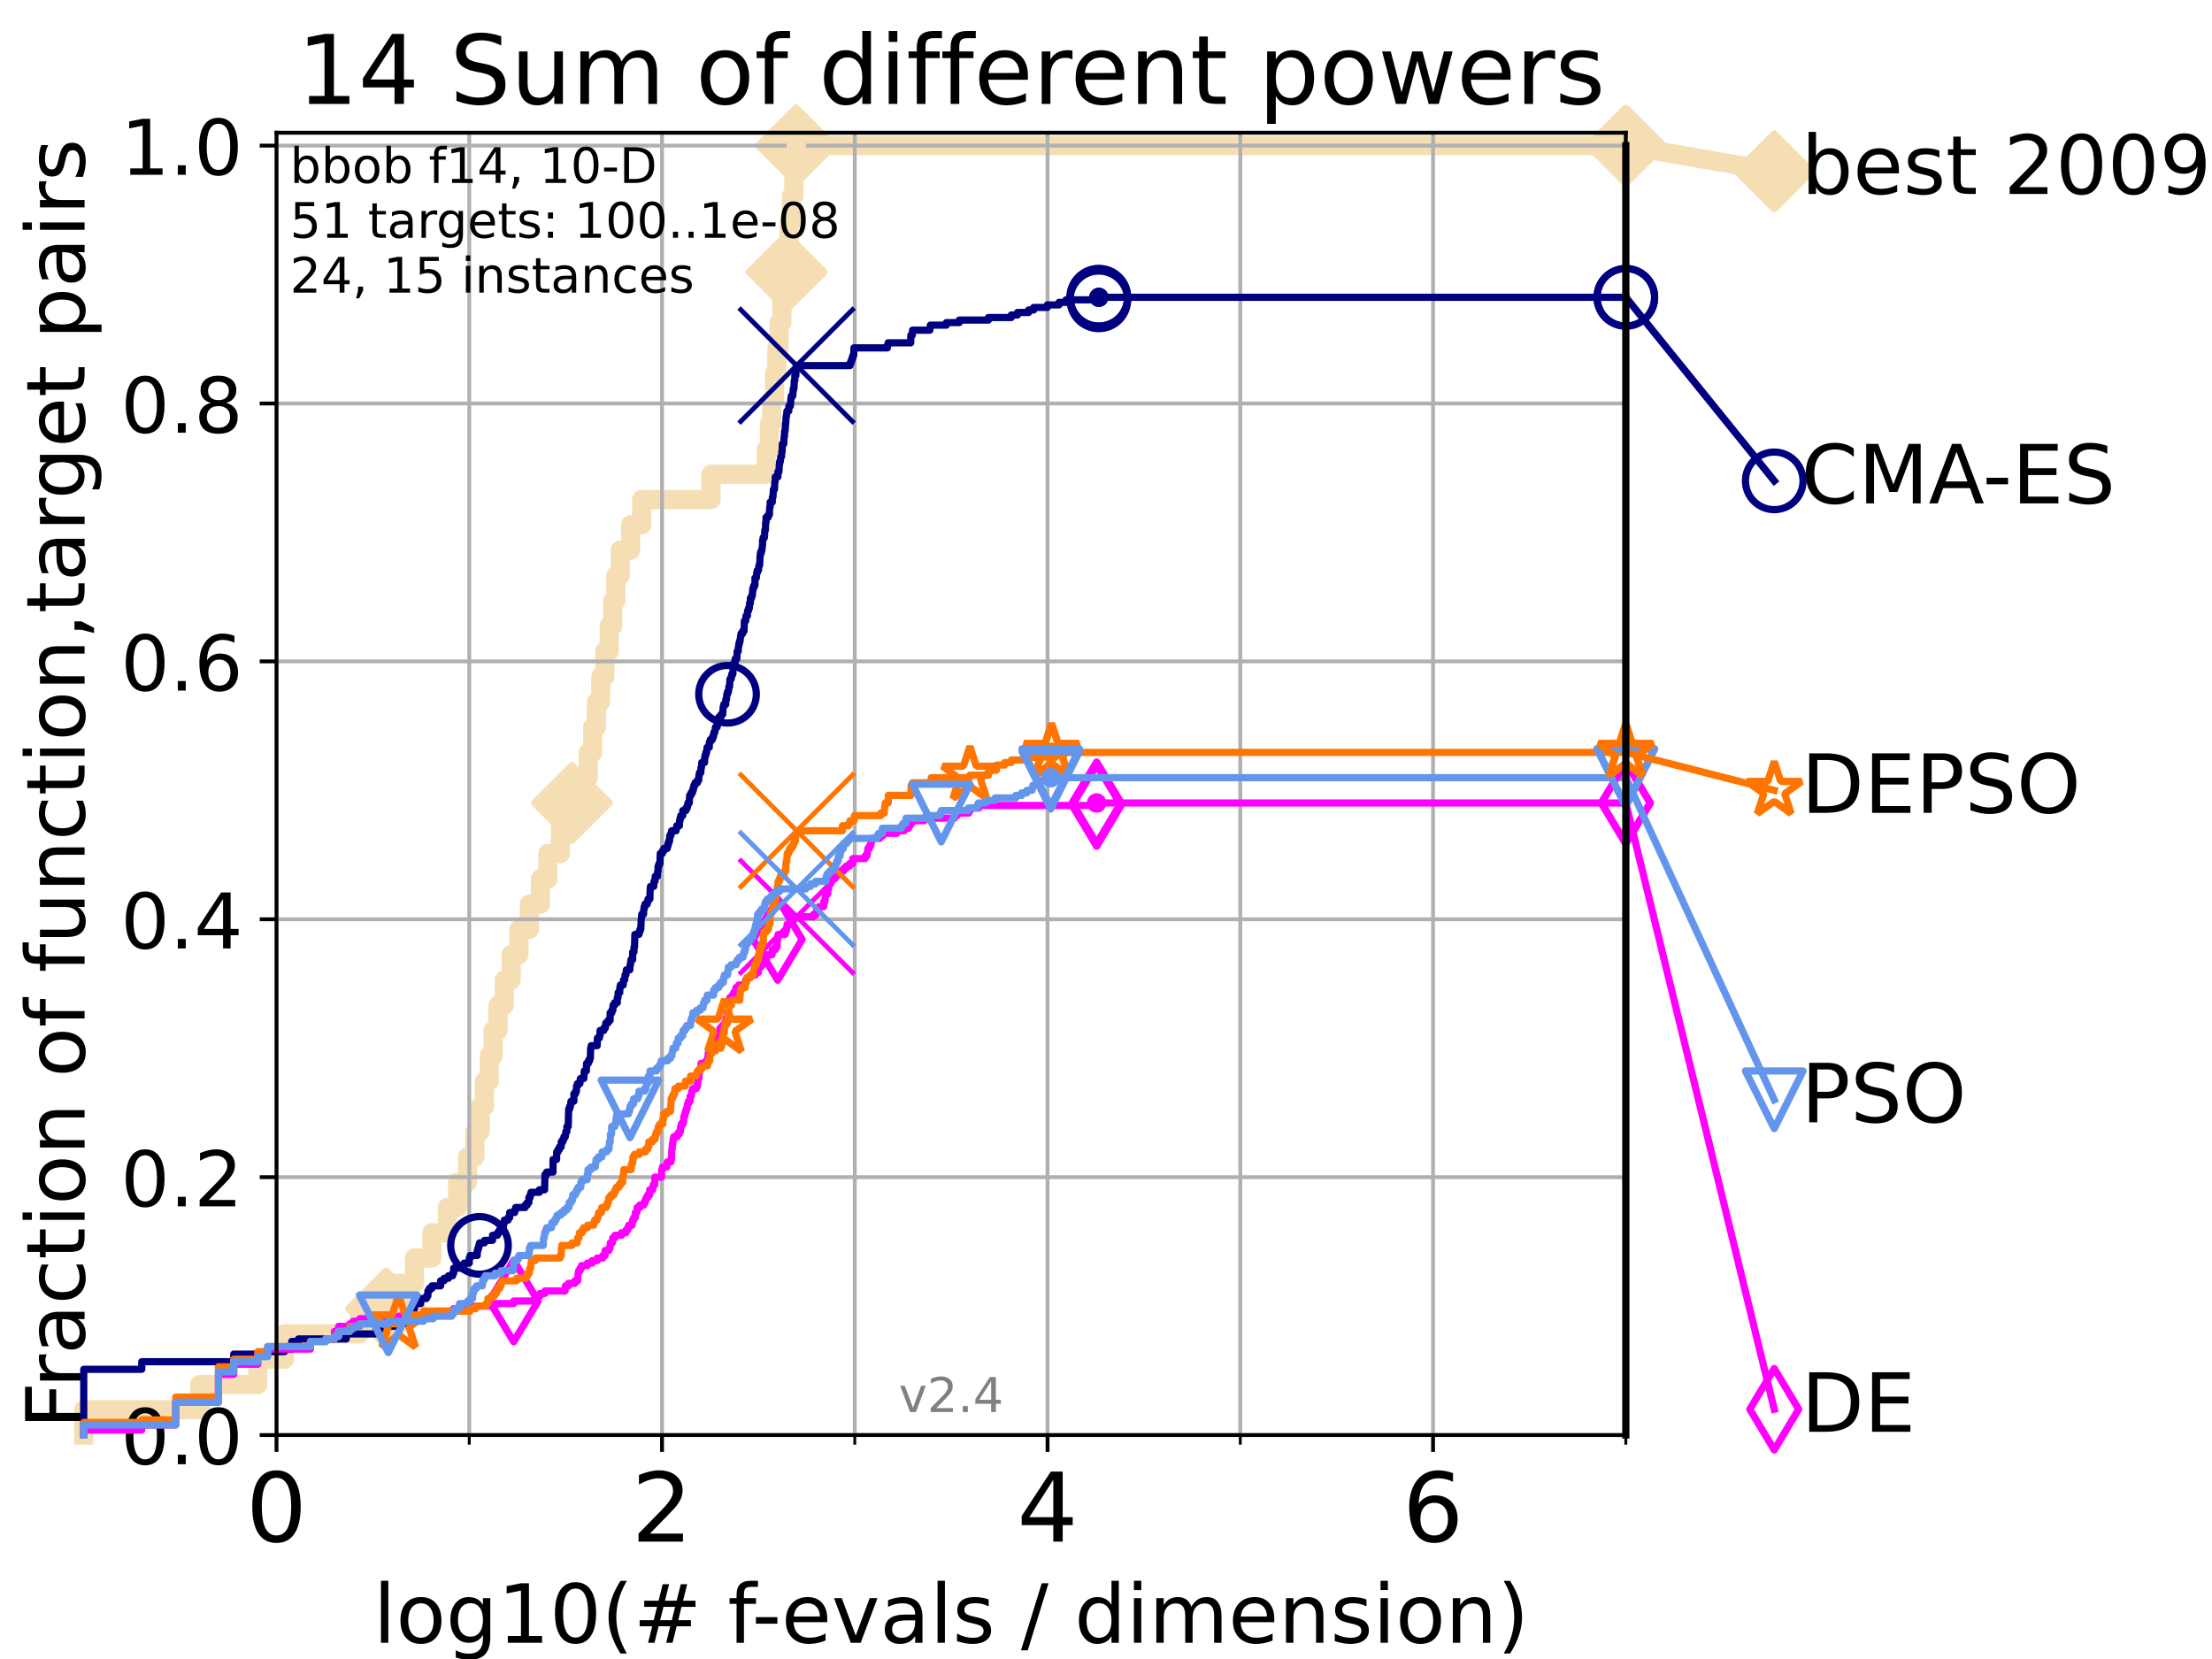 <?xml version="1.0" encoding="utf-8" standalone="no"?>
<!DOCTYPE svg PUBLIC "-//W3C//DTD SVG 1.1//EN"
  "http://www.w3.org/Graphics/SVG/1.1/DTD/svg11.dtd">
<!-- Created with matplotlib (https://matplotlib.org/) -->
<svg height="345.6pt" version="1.1" viewBox="0 0 460.8 345.6" width="460.8pt" xmlns="http://www.w3.org/2000/svg" xmlns:xlink="http://www.w3.org/1999/xlink">
 <defs>
  <style type="text/css">
*{stroke-linecap:butt;stroke-linejoin:round;}
  </style>
 </defs>
 <g id="figure_1">
  <g id="patch_1">
   <path d="M 0 345.6 
L 460.8 345.6 
L 460.8 0 
L 0 0 
z
" style="fill:#ffffff;"/>
  </g>
  <g id="axes_1">
   <g id="patch_2">
    <path d="M 57.6 298.944 
L 338.688 298.944 
L 338.688 27.648 
L 57.6 27.648 
z
" style="fill:#ffffff;"/>
   </g>
   <g id="line2d_1">
    <path d="M 17.445 298.944 
L 17.445 293.677 
L 41.621 293.677 
L 41.621 288.41 
L 53.709 288.41 
L 53.709 283.143 
L 59.262 283.143 
L 59.262 277.877 
L 74.922 277.877 
L 74.922 272.61 
L 80.416 272.61 
L 80.416 267.343 
L 86.351 267.343 
L 86.351 262.076 
L 89.973 262.076 
L 89.973 256.809 
L 93.197 256.809 
L 93.197 251.542 
L 95.327 251.542 
L 95.327 246.275 
L 97.403 246.275 
L 97.403 241.009 
L 98.935 241.009 
L 98.935 235.742 
L 100.04 235.742 
L 100.04 230.475 
L 100.935 230.475 
L 100.935 225.208 
L 101.924 225.208 
L 101.924 219.941 
L 102.729 219.941 
L 102.729 214.674 
L 103.747 214.674 
L 103.747 209.407 
L 105.057 209.407 
L 105.057 204.141 
L 106.489 204.141 
L 106.489 198.874 
L 108.103 198.874 
L 108.103 193.607 
L 110.274 193.607 
L 110.274 188.34 
L 112.581 188.34 
L 112.581 183.073 
L 114.148 183.073 
L 114.148 177.806 
L 116.739 177.806 
L 116.739 172.539 
L 119.148 172.539 
L 119.148 167.272 
L 121.579 167.272 
L 121.579 162.006 
L 122.531 162.006 
L 122.531 156.739 
L 123.474 156.739 
L 123.474 151.472 
L 124.255 151.472 
L 124.255 146.205 
L 125.147 146.205 
L 125.147 140.938 
L 125.996 140.938 
L 125.996 135.671 
L 126.905 135.671 
L 126.905 130.404 
L 127.643 130.404 
L 127.643 125.138 
L 128.291 125.138 
L 128.291 119.871 
L 129.205 119.871 
L 129.205 114.604 
L 131.364 114.604 
L 131.364 109.337 
L 133.689 109.337 
L 133.689 104.07 
L 148.123 104.07 
L 148.123 98.803 
L 159.633 98.803 
L 159.633 93.536 
L 160.293 93.536 
L 160.293 88.27 
L 160.77 88.27 
L 160.77 83.003 
L 161.361 83.003 
L 161.361 77.736 
L 161.828 77.736 
L 161.828 72.469 
L 162.295 72.469 
L 162.295 67.202 
L 162.875 67.202 
L 162.875 61.935 
L 163.368 61.935 
L 163.368 56.668 
L 163.891 56.668 
L 163.891 51.402 
L 164.391 51.402 
L 164.391 46.135 
L 164.881 46.135 
L 164.881 40.868 
L 165.371 40.868 
L 165.371 35.601 
L 165.859 35.601 
L 165.859 30.334 
L 338.688 30.334 
" style="fill:none;stroke:#f5deb3;stroke-linecap:square;stroke-width:4;"/>
   </g>
   <g id="line2d_2">
    <defs>
     <path d="M -0 7.778 
L 7.778 0 
L 0 -7.778 
L -7.778 -0 
z
" id="md26c45d0d7" style="stroke:#f5deb3;stroke-linejoin:miter;stroke-width:1.5;"/>
    </defs>
    <g>
     <use style="fill:#f5deb3;stroke:#f5deb3;stroke-linejoin:miter;stroke-width:1.5;" x="80.416" xlink:href="#md26c45d0d7" y="272.61"/>
     <use style="fill:#f5deb3;stroke:#f5deb3;stroke-linejoin:miter;stroke-width:1.5;" x="119.148" xlink:href="#md26c45d0d7" y="167.272"/>
     <use style="fill:#f5deb3;stroke:#f5deb3;stroke-linejoin:miter;stroke-width:1.5;" x="163.891" xlink:href="#md26c45d0d7" y="56.668"/>
     <use style="fill:#f5deb3;stroke:#f5deb3;stroke-linejoin:miter;stroke-width:1.5;" x="165.859" xlink:href="#md26c45d0d7" y="30.334"/>
     <use style="fill:#f5deb3;stroke:#f5deb3;stroke-linejoin:miter;stroke-width:1.5;" x="165.859" xlink:href="#md26c45d0d7" y="30.334"/>
     <use style="fill:#f5deb3;stroke:#f5deb3;stroke-linejoin:miter;stroke-width:1.5;" x="338.688" xlink:href="#md26c45d0d7" y="30.334"/>
    </g>
   </g>
   <g id="line2d_3">
    <path style="fill:none;stroke:#f5deb3;stroke-linecap:square;stroke-width:4;"/>
    <g/>
   </g>
   <g id="line2d_4">
    <path d="M 338.688 30.334 
L 369.608 35.706 
" style="fill:none;stroke:#f5deb3;stroke-linecap:square;stroke-width:4;"/>
    <g>
     <use style="fill:#f5deb3;stroke:#f5deb3;stroke-linejoin:miter;stroke-width:1.5;" x="338.688" xlink:href="#md26c45d0d7" y="30.334"/>
     <use style="fill:#f5deb3;stroke:#f5deb3;stroke-linejoin:miter;stroke-width:1.5;" x="369.608" xlink:href="#md26c45d0d7" y="35.706"/>
    </g>
   </g>
   <g id="matplotlib.axis_1">
    <g id="xtick_1">
     <g id="line2d_5">
      <path clip-path="url(#p95c64fb076)" d="M 57.6 298.944 
L 57.6 27.648 
" style="fill:none;stroke:#b0b0b0;stroke-linecap:square;stroke-width:0.8;"/>
     </g>
     <g id="line2d_6">
      <defs>
       <path d="M 0 0 
L 0 3.5 
" id="m2dd4437a41" style="stroke:#000000;stroke-width:0.8;"/>
      </defs>
      <g>
       <use style="stroke:#000000;stroke-width:0.8;" x="57.6" xlink:href="#m2dd4437a41" y="298.944"/>
      </g>
     </g>
     <g id="text_1">
      <!-- 0 -->
      <defs>
       <path d="M 31.781 66.406 
Q 24.172 66.406 20.328 58.906 
Q 16.5 51.422 16.5 36.375 
Q 16.5 21.391 20.328 13.891 
Q 24.172 6.391 31.781 6.391 
Q 39.453 6.391 43.281 13.891 
Q 47.125 21.391 47.125 36.375 
Q 47.125 51.422 43.281 58.906 
Q 39.453 66.406 31.781 66.406 
z
M 31.781 74.219 
Q 44.047 74.219 50.516 64.516 
Q 56.984 54.828 56.984 36.375 
Q 56.984 17.969 50.516 8.266 
Q 44.047 -1.422 31.781 -1.422 
Q 19.531 -1.422 13.062 8.266 
Q 6.594 17.969 6.594 36.375 
Q 6.594 54.828 13.062 64.516 
Q 19.531 74.219 31.781 74.219 
z
" id="DejaVuSans-48"/>
      </defs>
      <g transform="translate(51.237 321.141)scale(0.2 -0.2)">
       <use xlink:href="#DejaVuSans-48"/>
      </g>
     </g>
    </g>
    <g id="xtick_2">
     <g id="line2d_7">
      <path clip-path="url(#p95c64fb076)" d="M 137.911 298.944 
L 137.911 27.648 
" style="fill:none;stroke:#b0b0b0;stroke-linecap:square;stroke-width:0.8;"/>
     </g>
     <g id="line2d_8">
      <g>
       <use style="stroke:#000000;stroke-width:0.8;" x="137.911" xlink:href="#m2dd4437a41" y="298.944"/>
      </g>
     </g>
     <g id="text_2">
      <!-- 2 -->
      <defs>
       <path d="M 19.188 8.297 
L 53.609 8.297 
L 53.609 0 
L 7.328 0 
L 7.328 8.297 
Q 12.938 14.109 22.625 23.891 
Q 32.328 33.688 34.812 36.531 
Q 39.547 41.844 41.422 45.531 
Q 43.312 49.219 43.312 52.781 
Q 43.312 58.594 39.234 62.25 
Q 35.156 65.922 28.609 65.922 
Q 23.969 65.922 18.812 64.312 
Q 13.672 62.703 7.812 59.422 
L 7.812 69.391 
Q 13.766 71.781 18.938 73 
Q 24.125 74.219 28.422 74.219 
Q 39.75 74.219 46.484 68.547 
Q 53.219 62.891 53.219 53.422 
Q 53.219 48.922 51.531 44.891 
Q 49.859 40.875 45.406 35.406 
Q 44.188 33.984 37.641 27.219 
Q 31.109 20.453 19.188 8.297 
z
" id="DejaVuSans-50"/>
      </defs>
      <g transform="translate(131.548 321.141)scale(0.2 -0.2)">
       <use xlink:href="#DejaVuSans-50"/>
      </g>
     </g>
    </g>
    <g id="xtick_3">
     <g id="line2d_9">
      <path clip-path="url(#p95c64fb076)" d="M 218.222 298.944 
L 218.222 27.648 
" style="fill:none;stroke:#b0b0b0;stroke-linecap:square;stroke-width:0.8;"/>
     </g>
     <g id="line2d_10">
      <g>
       <use style="stroke:#000000;stroke-width:0.8;" x="218.222" xlink:href="#m2dd4437a41" y="298.944"/>
      </g>
     </g>
     <g id="text_3">
      <!-- 4 -->
      <defs>
       <path d="M 37.797 64.312 
L 12.891 25.391 
L 37.797 25.391 
z
M 35.203 72.906 
L 47.609 72.906 
L 47.609 25.391 
L 58.016 25.391 
L 58.016 17.188 
L 47.609 17.188 
L 47.609 0 
L 37.797 0 
L 37.797 17.188 
L 4.891 17.188 
L 4.891 26.703 
z
" id="DejaVuSans-52"/>
      </defs>
      <g transform="translate(211.859 321.141)scale(0.2 -0.2)">
       <use xlink:href="#DejaVuSans-52"/>
      </g>
     </g>
    </g>
    <g id="xtick_4">
     <g id="line2d_11">
      <path clip-path="url(#p95c64fb076)" d="M 298.533 298.944 
L 298.533 27.648 
" style="fill:none;stroke:#b0b0b0;stroke-linecap:square;stroke-width:0.8;"/>
     </g>
     <g id="line2d_12">
      <g>
       <use style="stroke:#000000;stroke-width:0.8;" x="298.533" xlink:href="#m2dd4437a41" y="298.944"/>
      </g>
     </g>
     <g id="text_4">
      <!-- 6 -->
      <defs>
       <path d="M 33.016 40.375 
Q 26.375 40.375 22.484 35.828 
Q 18.609 31.297 18.609 23.391 
Q 18.609 15.531 22.484 10.953 
Q 26.375 6.391 33.016 6.391 
Q 39.656 6.391 43.531 10.953 
Q 47.406 15.531 47.406 23.391 
Q 47.406 31.297 43.531 35.828 
Q 39.656 40.375 33.016 40.375 
z
M 52.594 71.297 
L 52.594 62.312 
Q 48.875 64.062 45.094 64.984 
Q 41.312 65.922 37.594 65.922 
Q 27.828 65.922 22.672 59.328 
Q 17.531 52.734 16.797 39.406 
Q 19.672 43.656 24.016 45.922 
Q 28.375 48.188 33.594 48.188 
Q 44.578 48.188 50.953 41.516 
Q 57.328 34.859 57.328 23.391 
Q 57.328 12.156 50.688 5.359 
Q 44.047 -1.422 33.016 -1.422 
Q 20.359 -1.422 13.672 8.266 
Q 6.984 17.969 6.984 36.375 
Q 6.984 53.656 15.188 63.938 
Q 23.391 74.219 37.203 74.219 
Q 40.922 74.219 44.703 73.484 
Q 48.484 72.75 52.594 71.297 
z
" id="DejaVuSans-54"/>
      </defs>
      <g transform="translate(292.17 321.141)scale(0.2 -0.2)">
       <use xlink:href="#DejaVuSans-54"/>
      </g>
     </g>
    </g>
    <g id="xtick_5">
     <g id="line2d_13">
      <path clip-path="url(#p95c64fb076)" d="M 97.755 298.944 
L 97.755 27.648 
" style="fill:none;stroke:#b0b0b0;stroke-linecap:square;stroke-width:0.8;"/>
     </g>
     <g id="line2d_14">
      <defs>
       <path d="M 0 0 
L 0 2 
" id="m7c85c329ea" style="stroke:#000000;stroke-width:0.6;"/>
      </defs>
      <g>
       <use style="stroke:#000000;stroke-width:0.6;" x="97.755" xlink:href="#m7c85c329ea" y="298.944"/>
      </g>
     </g>
    </g>
    <g id="xtick_6">
     <g id="line2d_15">
      <path clip-path="url(#p95c64fb076)" d="M 178.066 298.944 
L 178.066 27.648 
" style="fill:none;stroke:#b0b0b0;stroke-linecap:square;stroke-width:0.8;"/>
     </g>
     <g id="line2d_16">
      <g>
       <use style="stroke:#000000;stroke-width:0.6;" x="178.066" xlink:href="#m7c85c329ea" y="298.944"/>
      </g>
     </g>
    </g>
    <g id="xtick_7">
     <g id="line2d_17">
      <path clip-path="url(#p95c64fb076)" d="M 258.377 298.944 
L 258.377 27.648 
" style="fill:none;stroke:#b0b0b0;stroke-linecap:square;stroke-width:0.8;"/>
     </g>
     <g id="line2d_18">
      <g>
       <use style="stroke:#000000;stroke-width:0.6;" x="258.377" xlink:href="#m7c85c329ea" y="298.944"/>
      </g>
     </g>
    </g>
    <g id="xtick_8">
     <g id="line2d_19">
      <path clip-path="url(#p95c64fb076)" d="M 338.688 298.944 
L 338.688 27.648 
" style="fill:none;stroke:#b0b0b0;stroke-linecap:square;stroke-width:0.8;"/>
     </g>
     <g id="line2d_20">
      <g>
       <use style="stroke:#000000;stroke-width:0.6;" x="338.688" xlink:href="#m7c85c329ea" y="298.944"/>
      </g>
     </g>
    </g>
    <g id="text_5">
     <!-- log10(# f-evals / dimension) -->
     <defs>
      <path d="M 9.422 75.984 
L 18.406 75.984 
L 18.406 0 
L 9.422 0 
z
" id="DejaVuSans-108"/>
      <path d="M 30.609 48.391 
Q 23.391 48.391 19.188 42.75 
Q 14.984 37.109 14.984 27.297 
Q 14.984 17.484 19.156 11.844 
Q 23.344 6.203 30.609 6.203 
Q 37.797 6.203 41.984 11.859 
Q 46.188 17.531 46.188 27.297 
Q 46.188 37.016 41.984 42.703 
Q 37.797 48.391 30.609 48.391 
z
M 30.609 56 
Q 42.328 56 49.016 48.375 
Q 55.719 40.766 55.719 27.297 
Q 55.719 13.875 49.016 6.219 
Q 42.328 -1.422 30.609 -1.422 
Q 18.844 -1.422 12.172 6.219 
Q 5.516 13.875 5.516 27.297 
Q 5.516 40.766 12.172 48.375 
Q 18.844 56 30.609 56 
z
" id="DejaVuSans-111"/>
      <path d="M 45.406 27.984 
Q 45.406 37.75 41.375 43.109 
Q 37.359 48.484 30.078 48.484 
Q 22.859 48.484 18.828 43.109 
Q 14.797 37.75 14.797 27.984 
Q 14.797 18.266 18.828 12.891 
Q 22.859 7.516 30.078 7.516 
Q 37.359 7.516 41.375 12.891 
Q 45.406 18.266 45.406 27.984 
z
M 54.391 6.781 
Q 54.391 -7.172 48.188 -13.984 
Q 42 -20.797 29.203 -20.797 
Q 24.469 -20.797 20.266 -20.094 
Q 16.062 -19.391 12.109 -17.922 
L 12.109 -9.188 
Q 16.062 -11.328 19.922 -12.344 
Q 23.781 -13.375 27.781 -13.375 
Q 36.625 -13.375 41.016 -8.766 
Q 45.406 -4.156 45.406 5.172 
L 45.406 9.625 
Q 42.625 4.781 38.281 2.391 
Q 33.938 0 27.875 0 
Q 17.828 0 11.672 7.656 
Q 5.516 15.328 5.516 27.984 
Q 5.516 40.672 11.672 48.328 
Q 17.828 56 27.875 56 
Q 33.938 56 38.281 53.609 
Q 42.625 51.219 45.406 46.391 
L 45.406 54.688 
L 54.391 54.688 
z
" id="DejaVuSans-103"/>
      <path d="M 12.406 8.297 
L 28.516 8.297 
L 28.516 63.922 
L 10.984 60.406 
L 10.984 69.391 
L 28.422 72.906 
L 38.281 72.906 
L 38.281 8.297 
L 54.391 8.297 
L 54.391 0 
L 12.406 0 
z
" id="DejaVuSans-49"/>
      <path d="M 31 75.875 
Q 24.469 64.656 21.281 53.656 
Q 18.109 42.672 18.109 31.391 
Q 18.109 20.125 21.312 9.062 
Q 24.516 -2 31 -13.188 
L 23.188 -13.188 
Q 15.875 -1.703 12.234 9.375 
Q 8.594 20.453 8.594 31.391 
Q 8.594 42.281 12.203 53.312 
Q 15.828 64.359 23.188 75.875 
z
" id="DejaVuSans-40"/>
      <path d="M 51.125 44 
L 36.922 44 
L 32.812 27.688 
L 47.125 27.688 
z
M 43.797 71.781 
L 38.719 51.516 
L 52.984 51.516 
L 58.109 71.781 
L 65.922 71.781 
L 60.891 51.516 
L 76.125 51.516 
L 76.125 44 
L 58.984 44 
L 54.984 27.688 
L 70.516 27.688 
L 70.516 20.219 
L 53.078 20.219 
L 48 0 
L 40.188 0 
L 45.219 20.219 
L 30.906 20.219 
L 25.875 0 
L 18.016 0 
L 23.094 20.219 
L 7.719 20.219 
L 7.719 27.688 
L 24.906 27.688 
L 29 44 
L 13.281 44 
L 13.281 51.516 
L 30.906 51.516 
L 35.891 71.781 
z
" id="DejaVuSans-35"/>
      <path id="DejaVuSans-32"/>
      <path d="M 37.109 75.984 
L 37.109 68.5 
L 28.516 68.5 
Q 23.688 68.5 21.797 66.547 
Q 19.922 64.594 19.922 59.516 
L 19.922 54.688 
L 34.719 54.688 
L 34.719 47.703 
L 19.922 47.703 
L 19.922 0 
L 10.891 0 
L 10.891 47.703 
L 2.297 47.703 
L 2.297 54.688 
L 10.891 54.688 
L 10.891 58.5 
Q 10.891 67.625 15.141 71.797 
Q 19.391 75.984 28.609 75.984 
z
" id="DejaVuSans-102"/>
      <path d="M 4.891 31.391 
L 31.203 31.391 
L 31.203 23.391 
L 4.891 23.391 
z
" id="DejaVuSans-45"/>
      <path d="M 56.203 29.594 
L 56.203 25.203 
L 14.891 25.203 
Q 15.484 15.922 20.484 11.062 
Q 25.484 6.203 34.422 6.203 
Q 39.594 6.203 44.453 7.469 
Q 49.312 8.734 54.109 11.281 
L 54.109 2.781 
Q 49.266 0.734 44.188 -0.344 
Q 39.109 -1.422 33.891 -1.422 
Q 20.797 -1.422 13.156 6.188 
Q 5.516 13.812 5.516 26.812 
Q 5.516 40.234 12.766 48.109 
Q 20.016 56 32.328 56 
Q 43.359 56 49.781 48.891 
Q 56.203 41.797 56.203 29.594 
z
M 47.219 32.234 
Q 47.125 39.594 43.094 43.984 
Q 39.062 48.391 32.422 48.391 
Q 24.906 48.391 20.391 44.141 
Q 15.875 39.891 15.188 32.172 
z
" id="DejaVuSans-101"/>
      <path d="M 2.984 54.688 
L 12.5 54.688 
L 29.594 8.797 
L 46.688 54.688 
L 56.203 54.688 
L 35.688 0 
L 23.484 0 
z
" id="DejaVuSans-118"/>
      <path d="M 34.281 27.484 
Q 23.391 27.484 19.188 25 
Q 14.984 22.516 14.984 16.5 
Q 14.984 11.719 18.141 8.906 
Q 21.297 6.109 26.703 6.109 
Q 34.188 6.109 38.703 11.406 
Q 43.219 16.703 43.219 25.484 
L 43.219 27.484 
z
M 52.203 31.203 
L 52.203 0 
L 43.219 0 
L 43.219 8.297 
Q 40.141 3.328 35.547 0.953 
Q 30.953 -1.422 24.312 -1.422 
Q 15.922 -1.422 10.953 3.297 
Q 6 8.016 6 15.922 
Q 6 25.141 12.172 29.828 
Q 18.359 34.516 30.609 34.516 
L 43.219 34.516 
L 43.219 35.406 
Q 43.219 41.609 39.141 45 
Q 35.062 48.391 27.688 48.391 
Q 23 48.391 18.547 47.266 
Q 14.109 46.141 10.016 43.891 
L 10.016 52.203 
Q 14.938 54.109 19.578 55.047 
Q 24.219 56 28.609 56 
Q 40.484 56 46.344 49.844 
Q 52.203 43.703 52.203 31.203 
z
" id="DejaVuSans-97"/>
      <path d="M 44.281 53.078 
L 44.281 44.578 
Q 40.484 46.531 36.375 47.5 
Q 32.281 48.484 27.875 48.484 
Q 21.188 48.484 17.844 46.438 
Q 14.5 44.391 14.5 40.281 
Q 14.5 37.156 16.891 35.375 
Q 19.281 33.594 26.516 31.984 
L 29.594 31.297 
Q 39.156 29.25 43.188 25.516 
Q 47.219 21.781 47.219 15.094 
Q 47.219 7.469 41.188 3.016 
Q 35.156 -1.422 24.609 -1.422 
Q 20.219 -1.422 15.453 -0.562 
Q 10.688 0.297 5.422 2 
L 5.422 11.281 
Q 10.406 8.688 15.234 7.391 
Q 20.062 6.109 24.812 6.109 
Q 31.156 6.109 34.562 8.281 
Q 37.984 10.453 37.984 14.406 
Q 37.984 18.062 35.516 20.016 
Q 33.062 21.969 24.703 23.781 
L 21.578 24.516 
Q 13.234 26.266 9.516 29.906 
Q 5.812 33.547 5.812 39.891 
Q 5.812 47.609 11.281 51.797 
Q 16.75 56 26.812 56 
Q 31.781 56 36.172 55.266 
Q 40.578 54.547 44.281 53.078 
z
" id="DejaVuSans-115"/>
      <path d="M 25.391 72.906 
L 33.688 72.906 
L 8.297 -9.281 
L 0 -9.281 
z
" id="DejaVuSans-47"/>
      <path d="M 45.406 46.391 
L 45.406 75.984 
L 54.391 75.984 
L 54.391 0 
L 45.406 0 
L 45.406 8.203 
Q 42.578 3.328 38.25 0.953 
Q 33.938 -1.422 27.875 -1.422 
Q 17.969 -1.422 11.734 6.484 
Q 5.516 14.406 5.516 27.297 
Q 5.516 40.188 11.734 48.094 
Q 17.969 56 27.875 56 
Q 33.938 56 38.25 53.625 
Q 42.578 51.266 45.406 46.391 
z
M 14.797 27.297 
Q 14.797 17.391 18.875 11.75 
Q 22.953 6.109 30.078 6.109 
Q 37.203 6.109 41.297 11.75 
Q 45.406 17.391 45.406 27.297 
Q 45.406 37.203 41.297 42.844 
Q 37.203 48.484 30.078 48.484 
Q 22.953 48.484 18.875 42.844 
Q 14.797 37.203 14.797 27.297 
z
" id="DejaVuSans-100"/>
      <path d="M 9.422 54.688 
L 18.406 54.688 
L 18.406 0 
L 9.422 0 
z
M 9.422 75.984 
L 18.406 75.984 
L 18.406 64.594 
L 9.422 64.594 
z
" id="DejaVuSans-105"/>
      <path d="M 52 44.188 
Q 55.375 50.25 60.062 53.125 
Q 64.75 56 71.094 56 
Q 79.641 56 84.281 50.016 
Q 88.922 44.047 88.922 33.016 
L 88.922 0 
L 79.891 0 
L 79.891 32.719 
Q 79.891 40.578 77.094 44.375 
Q 74.312 48.188 68.609 48.188 
Q 61.625 48.188 57.562 43.547 
Q 53.516 38.922 53.516 30.906 
L 53.516 0 
L 44.484 0 
L 44.484 32.719 
Q 44.484 40.625 41.703 44.406 
Q 38.922 48.188 33.109 48.188 
Q 26.219 48.188 22.156 43.531 
Q 18.109 38.875 18.109 30.906 
L 18.109 0 
L 9.078 0 
L 9.078 54.688 
L 18.109 54.688 
L 18.109 46.188 
Q 21.188 51.219 25.484 53.609 
Q 29.781 56 35.688 56 
Q 41.656 56 45.828 52.969 
Q 50 49.953 52 44.188 
z
" id="DejaVuSans-109"/>
      <path d="M 54.891 33.016 
L 54.891 0 
L 45.906 0 
L 45.906 32.719 
Q 45.906 40.484 42.875 44.328 
Q 39.844 48.188 33.797 48.188 
Q 26.516 48.188 22.312 43.547 
Q 18.109 38.922 18.109 30.906 
L 18.109 0 
L 9.078 0 
L 9.078 54.688 
L 18.109 54.688 
L 18.109 46.188 
Q 21.344 51.125 25.703 53.562 
Q 30.078 56 35.797 56 
Q 45.219 56 50.047 50.172 
Q 54.891 44.344 54.891 33.016 
z
" id="DejaVuSans-110"/>
      <path d="M 8.016 75.875 
L 15.828 75.875 
Q 23.141 64.359 26.781 53.312 
Q 30.422 42.281 30.422 31.391 
Q 30.422 20.453 26.781 9.375 
Q 23.141 -1.703 15.828 -13.188 
L 8.016 -13.188 
Q 14.5 -2 17.703 9.062 
Q 20.906 20.125 20.906 31.391 
Q 20.906 42.672 17.703 53.656 
Q 14.5 64.656 8.016 75.875 
z
" id="DejaVuSans-41"/>
     </defs>
     <g transform="translate(77.764 342.218)scale(0.17 -0.17)">
      <use xlink:href="#DejaVuSans-108"/>
      <use x="27.783" xlink:href="#DejaVuSans-111"/>
      <use x="88.965" xlink:href="#DejaVuSans-103"/>
      <use x="152.441" xlink:href="#DejaVuSans-49"/>
      <use x="216.064" xlink:href="#DejaVuSans-48"/>
      <use x="279.688" xlink:href="#DejaVuSans-40"/>
      <use x="318.701" xlink:href="#DejaVuSans-35"/>
      <use x="402.49" xlink:href="#DejaVuSans-32"/>
      <use x="434.277" xlink:href="#DejaVuSans-102"/>
      <use x="463.982" xlink:href="#DejaVuSans-45"/>
      <use x="500.066" xlink:href="#DejaVuSans-101"/>
      <use x="561.59" xlink:href="#DejaVuSans-118"/>
      <use x="620.77" xlink:href="#DejaVuSans-97"/>
      <use x="682.049" xlink:href="#DejaVuSans-108"/>
      <use x="709.832" xlink:href="#DejaVuSans-115"/>
      <use x="761.932" xlink:href="#DejaVuSans-32"/>
      <use x="793.719" xlink:href="#DejaVuSans-47"/>
      <use x="827.41" xlink:href="#DejaVuSans-32"/>
      <use x="859.197" xlink:href="#DejaVuSans-100"/>
      <use x="922.674" xlink:href="#DejaVuSans-105"/>
      <use x="950.457" xlink:href="#DejaVuSans-109"/>
      <use x="1047.869" xlink:href="#DejaVuSans-101"/>
      <use x="1109.393" xlink:href="#DejaVuSans-110"/>
      <use x="1172.771" xlink:href="#DejaVuSans-115"/>
      <use x="1224.871" xlink:href="#DejaVuSans-105"/>
      <use x="1252.654" xlink:href="#DejaVuSans-111"/>
      <use x="1313.836" xlink:href="#DejaVuSans-110"/>
      <use x="1377.215" xlink:href="#DejaVuSans-41"/>
     </g>
    </g>
   </g>
   <g id="matplotlib.axis_2">
    <g id="ytick_1">
     <g id="line2d_21">
      <path clip-path="url(#p95c64fb076)" d="M 57.6 298.944 
L 338.688 298.944 
" style="fill:none;stroke:#b0b0b0;stroke-linecap:square;stroke-width:0.8;"/>
     </g>
     <g id="line2d_22">
      <defs>
       <path d="M 0 0 
L -3.5 0 
" id="m155d83c9b5" style="stroke:#000000;stroke-width:0.8;"/>
      </defs>
      <g>
       <use style="stroke:#000000;stroke-width:0.8;" x="57.6" xlink:href="#m155d83c9b5" y="298.944"/>
      </g>
     </g>
     <g id="text_6">
      <!-- 0.0 -->
      <defs>
       <path d="M 10.688 12.406 
L 21 12.406 
L 21 0 
L 10.688 0 
z
" id="DejaVuSans-46"/>
      </defs>
      <g transform="translate(25.155 305.023)scale(0.16 -0.16)">
       <use xlink:href="#DejaVuSans-48"/>
       <use x="63.623" xlink:href="#DejaVuSans-46"/>
       <use x="95.41" xlink:href="#DejaVuSans-48"/>
      </g>
     </g>
    </g>
    <g id="ytick_2">
     <g id="line2d_23">
      <path clip-path="url(#p95c64fb076)" d="M 57.6 245.222 
L 338.688 245.222 
" style="fill:none;stroke:#b0b0b0;stroke-linecap:square;stroke-width:0.8;"/>
     </g>
     <g id="line2d_24">
      <g>
       <use style="stroke:#000000;stroke-width:0.8;" x="57.6" xlink:href="#m155d83c9b5" y="245.222"/>
      </g>
     </g>
     <g id="text_7">
      <!-- 0.2 -->
      <g transform="translate(25.155 251.301)scale(0.16 -0.16)">
       <use xlink:href="#DejaVuSans-48"/>
       <use x="63.623" xlink:href="#DejaVuSans-46"/>
       <use x="95.41" xlink:href="#DejaVuSans-50"/>
      </g>
     </g>
    </g>
    <g id="ytick_3">
     <g id="line2d_25">
      <path clip-path="url(#p95c64fb076)" d="M 57.6 191.5 
L 338.688 191.5 
" style="fill:none;stroke:#b0b0b0;stroke-linecap:square;stroke-width:0.8;"/>
     </g>
     <g id="line2d_26">
      <g>
       <use style="stroke:#000000;stroke-width:0.8;" x="57.6" xlink:href="#m155d83c9b5" y="191.5"/>
      </g>
     </g>
     <g id="text_8">
      <!-- 0.4 -->
      <g transform="translate(25.155 197.579)scale(0.16 -0.16)">
       <use xlink:href="#DejaVuSans-48"/>
       <use x="63.623" xlink:href="#DejaVuSans-46"/>
       <use x="95.41" xlink:href="#DejaVuSans-52"/>
      </g>
     </g>
    </g>
    <g id="ytick_4">
     <g id="line2d_27">
      <path clip-path="url(#p95c64fb076)" d="M 57.6 137.778 
L 338.688 137.778 
" style="fill:none;stroke:#b0b0b0;stroke-linecap:square;stroke-width:0.8;"/>
     </g>
     <g id="line2d_28">
      <g>
       <use style="stroke:#000000;stroke-width:0.8;" x="57.6" xlink:href="#m155d83c9b5" y="137.778"/>
      </g>
     </g>
     <g id="text_9">
      <!-- 0.6 -->
      <g transform="translate(25.155 143.857)scale(0.16 -0.16)">
       <use xlink:href="#DejaVuSans-48"/>
       <use x="63.623" xlink:href="#DejaVuSans-46"/>
       <use x="95.41" xlink:href="#DejaVuSans-54"/>
      </g>
     </g>
    </g>
    <g id="ytick_5">
     <g id="line2d_29">
      <path clip-path="url(#p95c64fb076)" d="M 57.6 84.056 
L 338.688 84.056 
" style="fill:none;stroke:#b0b0b0;stroke-linecap:square;stroke-width:0.8;"/>
     </g>
     <g id="line2d_30">
      <g>
       <use style="stroke:#000000;stroke-width:0.8;" x="57.6" xlink:href="#m155d83c9b5" y="84.056"/>
      </g>
     </g>
     <g id="text_10">
      <!-- 0.8 -->
      <defs>
       <path d="M 31.781 34.625 
Q 24.75 34.625 20.719 30.859 
Q 16.703 27.094 16.703 20.516 
Q 16.703 13.922 20.719 10.156 
Q 24.75 6.391 31.781 6.391 
Q 38.812 6.391 42.859 10.172 
Q 46.922 13.969 46.922 20.516 
Q 46.922 27.094 42.891 30.859 
Q 38.875 34.625 31.781 34.625 
z
M 21.922 38.812 
Q 15.578 40.375 12.031 44.719 
Q 8.5 49.078 8.5 55.328 
Q 8.5 64.062 14.719 69.141 
Q 20.953 74.219 31.781 74.219 
Q 42.672 74.219 48.875 69.141 
Q 55.078 64.062 55.078 55.328 
Q 55.078 49.078 51.531 44.719 
Q 48 40.375 41.703 38.812 
Q 48.828 37.156 52.797 32.312 
Q 56.781 27.484 56.781 20.516 
Q 56.781 9.906 50.312 4.234 
Q 43.844 -1.422 31.781 -1.422 
Q 19.734 -1.422 13.25 4.234 
Q 6.781 9.906 6.781 20.516 
Q 6.781 27.484 10.781 32.312 
Q 14.797 37.156 21.922 38.812 
z
M 18.312 54.391 
Q 18.312 48.734 21.844 45.562 
Q 25.391 42.391 31.781 42.391 
Q 38.141 42.391 41.719 45.562 
Q 45.312 48.734 45.312 54.391 
Q 45.312 60.062 41.719 63.234 
Q 38.141 66.406 31.781 66.406 
Q 25.391 66.406 21.844 63.234 
Q 18.312 60.062 18.312 54.391 
z
" id="DejaVuSans-56"/>
      </defs>
      <g transform="translate(25.155 90.135)scale(0.16 -0.16)">
       <use xlink:href="#DejaVuSans-48"/>
       <use x="63.623" xlink:href="#DejaVuSans-46"/>
       <use x="95.41" xlink:href="#DejaVuSans-56"/>
      </g>
     </g>
    </g>
    <g id="ytick_6">
     <g id="line2d_31">
      <path clip-path="url(#p95c64fb076)" d="M 57.6 30.334 
L 338.688 30.334 
" style="fill:none;stroke:#b0b0b0;stroke-linecap:square;stroke-width:0.8;"/>
     </g>
     <g id="line2d_32">
      <g>
       <use style="stroke:#000000;stroke-width:0.8;" x="57.6" xlink:href="#m155d83c9b5" y="30.334"/>
      </g>
     </g>
     <g id="text_11">
      <!-- 1.0 -->
      <g transform="translate(25.155 36.413)scale(0.16 -0.16)">
       <use xlink:href="#DejaVuSans-49"/>
       <use x="63.623" xlink:href="#DejaVuSans-46"/>
       <use x="95.41" xlink:href="#DejaVuSans-48"/>
      </g>
     </g>
    </g>
    <g id="text_12">
     <!-- Fraction of function,target pairs -->
     <defs>
      <path d="M 9.812 72.906 
L 51.703 72.906 
L 51.703 64.594 
L 19.672 64.594 
L 19.672 43.109 
L 48.578 43.109 
L 48.578 34.812 
L 19.672 34.812 
L 19.672 0 
L 9.812 0 
z
" id="DejaVuSans-70"/>
      <path d="M 41.109 46.297 
Q 39.594 47.172 37.812 47.578 
Q 36.031 48 33.891 48 
Q 26.266 48 22.188 43.047 
Q 18.109 38.094 18.109 28.812 
L 18.109 0 
L 9.078 0 
L 9.078 54.688 
L 18.109 54.688 
L 18.109 46.188 
Q 20.953 51.172 25.484 53.578 
Q 30.031 56 36.531 56 
Q 37.453 56 38.578 55.875 
Q 39.703 55.766 41.062 55.516 
z
" id="DejaVuSans-114"/>
      <path d="M 48.781 52.594 
L 48.781 44.188 
Q 44.969 46.297 41.141 47.344 
Q 37.312 48.391 33.406 48.391 
Q 24.656 48.391 19.812 42.844 
Q 14.984 37.312 14.984 27.297 
Q 14.984 17.281 19.812 11.734 
Q 24.656 6.203 33.406 6.203 
Q 37.312 6.203 41.141 7.25 
Q 44.969 8.297 48.781 10.406 
L 48.781 2.094 
Q 45.016 0.344 40.984 -0.531 
Q 36.969 -1.422 32.422 -1.422 
Q 20.062 -1.422 12.781 6.344 
Q 5.516 14.109 5.516 27.297 
Q 5.516 40.672 12.859 48.328 
Q 20.219 56 33.016 56 
Q 37.156 56 41.109 55.141 
Q 45.062 54.297 48.781 52.594 
z
" id="DejaVuSans-99"/>
      <path d="M 18.312 70.219 
L 18.312 54.688 
L 36.812 54.688 
L 36.812 47.703 
L 18.312 47.703 
L 18.312 18.016 
Q 18.312 11.328 20.141 9.422 
Q 21.969 7.516 27.594 7.516 
L 36.812 7.516 
L 36.812 0 
L 27.594 0 
Q 17.188 0 13.234 3.875 
Q 9.281 7.766 9.281 18.016 
L 9.281 47.703 
L 2.688 47.703 
L 2.688 54.688 
L 9.281 54.688 
L 9.281 70.219 
z
" id="DejaVuSans-116"/>
      <path d="M 8.5 21.578 
L 8.5 54.688 
L 17.484 54.688 
L 17.484 21.922 
Q 17.484 14.156 20.5 10.266 
Q 23.531 6.391 29.594 6.391 
Q 36.859 6.391 41.078 11.031 
Q 45.312 15.672 45.312 23.688 
L 45.312 54.688 
L 54.297 54.688 
L 54.297 0 
L 45.312 0 
L 45.312 8.406 
Q 42.047 3.422 37.719 1 
Q 33.406 -1.422 27.688 -1.422 
Q 18.266 -1.422 13.375 4.438 
Q 8.5 10.297 8.5 21.578 
z
M 31.109 56 
z
" id="DejaVuSans-117"/>
      <path d="M 11.719 12.406 
L 22.016 12.406 
L 22.016 4 
L 14.016 -11.625 
L 7.719 -11.625 
L 11.719 4 
z
" id="DejaVuSans-44"/>
      <path d="M 18.109 8.203 
L 18.109 -20.797 
L 9.078 -20.797 
L 9.078 54.688 
L 18.109 54.688 
L 18.109 46.391 
Q 20.953 51.266 25.266 53.625 
Q 29.594 56 35.594 56 
Q 45.562 56 51.781 48.094 
Q 58.016 40.188 58.016 27.297 
Q 58.016 14.406 51.781 6.484 
Q 45.562 -1.422 35.594 -1.422 
Q 29.594 -1.422 25.266 0.953 
Q 20.953 3.328 18.109 8.203 
z
M 48.688 27.297 
Q 48.688 37.203 44.609 42.844 
Q 40.531 48.484 33.406 48.484 
Q 26.266 48.484 22.188 42.844 
Q 18.109 37.203 18.109 27.297 
Q 18.109 17.391 22.188 11.75 
Q 26.266 6.109 33.406 6.109 
Q 40.531 6.109 44.609 11.75 
Q 48.688 17.391 48.688 27.297 
z
" id="DejaVuSans-112"/>
     </defs>
     <g transform="translate(17.62 297.681)rotate(-90)scale(0.17 -0.17)">
      <use xlink:href="#DejaVuSans-70"/>
      <use x="50.27" xlink:href="#DejaVuSans-114"/>
      <use x="91.383" xlink:href="#DejaVuSans-97"/>
      <use x="152.662" xlink:href="#DejaVuSans-99"/>
      <use x="207.643" xlink:href="#DejaVuSans-116"/>
      <use x="246.852" xlink:href="#DejaVuSans-105"/>
      <use x="274.635" xlink:href="#DejaVuSans-111"/>
      <use x="335.816" xlink:href="#DejaVuSans-110"/>
      <use x="399.195" xlink:href="#DejaVuSans-32"/>
      <use x="430.982" xlink:href="#DejaVuSans-111"/>
      <use x="492.164" xlink:href="#DejaVuSans-102"/>
      <use x="527.369" xlink:href="#DejaVuSans-32"/>
      <use x="559.156" xlink:href="#DejaVuSans-102"/>
      <use x="594.361" xlink:href="#DejaVuSans-117"/>
      <use x="657.74" xlink:href="#DejaVuSans-110"/>
      <use x="721.119" xlink:href="#DejaVuSans-99"/>
      <use x="776.1" xlink:href="#DejaVuSans-116"/>
      <use x="815.309" xlink:href="#DejaVuSans-105"/>
      <use x="843.092" xlink:href="#DejaVuSans-111"/>
      <use x="904.273" xlink:href="#DejaVuSans-110"/>
      <use x="967.652" xlink:href="#DejaVuSans-44"/>
      <use x="999.439" xlink:href="#DejaVuSans-116"/>
      <use x="1038.648" xlink:href="#DejaVuSans-97"/>
      <use x="1099.928" xlink:href="#DejaVuSans-114"/>
      <use x="1139.291" xlink:href="#DejaVuSans-103"/>
      <use x="1202.768" xlink:href="#DejaVuSans-101"/>
      <use x="1264.291" xlink:href="#DejaVuSans-116"/>
      <use x="1303.5" xlink:href="#DejaVuSans-32"/>
      <use x="1335.287" xlink:href="#DejaVuSans-112"/>
      <use x="1398.764" xlink:href="#DejaVuSans-97"/>
      <use x="1460.043" xlink:href="#DejaVuSans-105"/>
      <use x="1487.826" xlink:href="#DejaVuSans-114"/>
      <use x="1528.939" xlink:href="#DejaVuSans-115"/>
     </g>
    </g>
   </g>
   <g id="line2d_33">
    <defs>
     <path d="M 0 1.5 
C 0.398 1.5 0.779 1.342 1.061 1.061 
C 1.342 0.779 1.5 0.398 1.5 0 
C 1.5 -0.398 1.342 -0.779 1.061 -1.061 
C 0.779 -1.342 0.398 -1.5 0 -1.5 
C -0.398 -1.5 -0.779 -1.342 -1.061 -1.061 
C -1.342 -0.779 -1.5 -0.398 -1.5 0 
C -1.5 0.398 -1.342 0.779 -1.061 1.061 
C -0.779 1.342 -0.398 1.5 0 1.5 
z
" id="m38b85f1aaa" style="stroke:#f5deb3;"/>
    </defs>
    <g>
     <use style="fill:#f5deb3;stroke:#f5deb3;" x="165.859" xlink:href="#m38b85f1aaa" y="30.334"/>
     <use style="fill:#f5deb3;stroke:#f5deb3;" x="165.859" xlink:href="#m38b85f1aaa" y="30.334"/>
    </g>
   </g>
   <g id="line2d_34">
    <defs>
     <path d="M 0 1.5 
C 0.398 1.5 0.779 1.342 1.061 1.061 
C 1.342 0.779 1.5 0.398 1.5 0 
C 1.5 -0.398 1.342 -0.779 1.061 -1.061 
C 0.779 -1.342 0.398 -1.5 0 -1.5 
C -0.398 -1.5 -0.779 -1.342 -1.061 -1.061 
C -1.342 -0.779 -1.5 -0.398 -1.5 0 
C -1.5 0.398 -1.342 0.779 -1.061 1.061 
C -0.779 1.342 -0.398 1.5 0 1.5 
z
" id="m3f872b0097" style="stroke:#000080;"/>
    </defs>
    <g>
     <use style="fill:#000080;stroke:#000080;" x="228.907" xlink:href="#m3f872b0097" y="61.935"/>
     <use style="fill:#000080;stroke:#000080;" x="228.907" xlink:href="#m3f872b0097" y="61.935"/>
    </g>
   </g>
   <g id="line2d_35">
    <path d="M 17.445 298.944 
L 17.445 285.25 
L 29.533 285.25 
L 29.533 283.67 
L 48.692 283.67 
L 48.692 282.09 
L 55.763 282.09 
L 55.763 281.563 
L 59.262 281.563 
L 59.262 281.037 
L 60.78 281.037 
L 60.78 279.457 
L 62.175 279.457 
L 62.175 278.93 
L 72.125 278.93 
L 72.125 277.877 
L 78.421 277.877 
L 78.421 276.823 
L 79.447 276.823 
L 79.447 276.296 
L 82.207 276.296 
L 82.207 275.77 
L 84.213 275.77 
L 84.213 275.243 
L 85.667 275.243 
L 85.667 273.663 
L 86.013 273.663 
L 86.013 272.61 
L 86.351 272.61 
L 86.351 271.556 
L 87.644 271.556 
L 87.644 270.503 
L 88.847 270.503 
L 88.847 269.976 
L 89.135 269.976 
L 89.135 268.923 
L 89.419 268.923 
L 89.419 268.396 
L 89.973 268.396 
L 89.973 267.87 
L 91.783 267.87 
L 91.783 266.816 
L 92.504 266.816 
L 92.504 266.289 
L 93.422 266.289 
L 93.422 265.763 
L 94.295 265.763 
L 94.295 265.236 
L 94.506 265.236 
L 94.506 264.183 
L 96.49 264.183 
L 96.49 263.656 
L 96.676 263.656 
L 96.676 263.129 
L 97.755 263.129 
L 97.755 262.076 
L 97.929 262.076 
L 97.929 261.549 
L 99.418 261.549 
L 99.418 260.496 
L 99.575 260.496 
L 99.575 259.969 
L 99.732 259.969 
L 99.732 259.443 
L 99.887 259.443 
L 99.887 258.916 
L 100.935 258.916 
L 100.935 258.389 
L 102.597 258.389 
L 102.597 257.336 
L 103.623 257.336 
L 103.623 256.809 
L 103.993 256.809 
L 103.993 256.282 
L 104.355 256.282 
L 104.355 255.756 
L 104.826 255.756 
L 104.826 255.229 
L 104.942 255.229 
L 104.942 254.702 
L 105.057 254.702 
L 105.057 254.176 
L 105.843 254.176 
L 105.843 253.649 
L 106.169 253.649 
L 106.169 252.596 
L 107.213 252.596 
L 107.213 252.069 
L 107.415 252.069 
L 107.415 251.542 
L 109.402 251.542 
L 109.402 251.016 
L 109.843 251.016 
L 109.843 250.489 
L 110.189 250.489 
L 110.189 249.436 
L 110.443 249.436 
L 110.443 248.909 
L 110.611 248.909 
L 110.611 248.382 
L 112.356 248.382 
L 112.356 247.855 
L 113.454 247.855 
L 113.524 244.695 
L 113.874 244.695 
L 113.874 244.169 
L 115.206 244.169 
L 115.206 241.535 
L 115.959 241.535 
L 115.959 239.955 
L 116.263 239.955 
L 116.263 239.428 
L 116.562 239.428 
L 116.562 238.902 
L 116.914 238.902 
L 116.914 237.848 
L 117.26 237.848 
L 117.26 237.322 
L 117.486 237.322 
L 117.486 236.795 
L 117.765 236.795 
L 117.876 235.742 
L 118.094 235.742 
L 118.094 234.688 
L 118.364 234.688 
L 118.471 231.001 
L 118.682 231.001 
L 118.682 230.475 
L 118.839 230.475 
L 118.943 229.421 
L 119.553 229.421 
L 119.553 227.841 
L 119.899 227.841 
L 119.899 227.315 
L 120.094 227.315 
L 120.094 226.261 
L 120.287 226.261 
L 120.287 225.735 
L 120.806 225.735 
L 120.899 224.681 
L 121.624 224.681 
L 121.712 223.101 
L 122.148 223.101 
L 122.191 221.521 
L 122.573 221.521 
L 122.573 220.994 
L 122.824 220.994 
L 122.824 220.468 
L 122.989 220.468 
L 123.03 218.361 
L 123.152 218.361 
L 123.152 217.834 
L 124.407 217.834 
L 124.444 216.254 
L 124.855 216.254 
L 124.855 215.728 
L 125.002 215.728 
L 125.002 214.674 
L 125.788 214.674 
L 125.788 214.148 
L 126.1 214.148 
L 126.202 213.094 
L 126.674 213.094 
L 126.674 212.567 
L 127.1 212.567 
L 127.1 210.987 
L 127.453 210.987 
L 127.453 210.461 
L 127.674 210.461 
L 127.706 209.407 
L 128.016 209.407 
L 128.016 208.881 
L 128.591 208.881 
L 128.591 207.827 
L 128.739 207.827 
L 128.768 206.774 
L 129.118 206.774 
L 129.118 205.721 
L 129.233 205.721 
L 129.233 205.194 
L 129.826 205.194 
L 129.881 204.141 
L 130.128 204.141 
L 130.209 203.087 
L 130.398 203.087 
L 130.479 202.034 
L 131.211 202.034 
L 131.262 200.98 
L 131.338 200.98 
L 131.44 199.927 
L 131.79 199.927 
L 131.79 198.347 
L 132.06 198.347 
L 132.085 197.294 
L 132.182 197.294 
L 132.254 194.66 
L 133.102 194.66 
L 133.102 194.133 
L 133.307 194.133 
L 133.307 193.607 
L 133.488 193.607 
L 133.578 191.5 
L 133.6 191.5 
L 133.689 190.447 
L 134.063 190.447 
L 134.106 189.393 
L 134.193 189.393 
L 134.193 188.867 
L 134.365 188.867 
L 134.365 188.34 
L 134.829 188.34 
L 134.829 187.813 
L 134.994 187.813 
L 134.994 187.287 
L 135.382 187.287 
L 135.442 185.18 
L 135.502 185.18 
L 135.502 184.653 
L 136.189 184.653 
L 136.228 183.6 
L 136.457 183.6 
L 136.495 182.546 
L 136.961 182.546 
L 136.998 181.493 
L 137.09 181.493 
L 137.09 180.44 
L 137.271 180.44 
L 137.271 179.913 
L 137.487 179.913 
L 137.541 177.806 
L 137.98 177.806 
L 137.98 177.28 
L 138.29 177.28 
L 138.29 176.753 
L 139.009 176.753 
L 139.009 176.226 
L 139.156 176.226 
L 139.156 175.699 
L 139.317 175.699 
L 139.317 175.173 
L 139.494 175.173 
L 139.494 174.119 
L 139.747 174.119 
L 139.747 173.593 
L 139.903 173.593 
L 139.903 173.066 
L 140.842 173.066 
L 140.842 172.539 
L 140.974 172.539 
L 140.974 172.013 
L 141.535 172.013 
L 141.549 170.959 
L 141.676 170.959 
L 141.676 170.433 
L 141.816 170.433 
L 141.816 169.906 
L 142.23 169.906 
L 142.23 168.853 
L 142.884 168.853 
L 142.884 168.326 
L 143.183 168.326 
L 143.183 167.799 
L 143.299 167.799 
L 143.299 167.272 
L 143.591 167.272 
L 143.666 165.692 
L 143.952 165.692 
L 143.952 165.166 
L 144.246 165.166 
L 144.246 164.639 
L 144.415 164.639 
L 144.415 164.112 
L 144.546 164.112 
L 144.546 163.586 
L 144.795 163.586 
L 144.795 163.059 
L 145.282 163.059 
L 145.282 162.532 
L 145.565 162.532 
L 145.599 161.479 
L 145.699 161.479 
L 145.699 160.952 
L 145.998 160.952 
L 146.042 159.899 
L 146.118 159.899 
L 146.194 158.846 
L 146.77 158.846 
L 146.781 157.792 
L 146.896 157.792 
L 146.896 157.265 
L 147.051 157.265 
L 147.051 156.739 
L 147.206 156.739 
L 147.297 155.685 
L 147.76 155.685 
L 147.76 154.632 
L 147.947 154.632 
L 147.947 154.105 
L 148.383 154.105 
L 148.383 153.579 
L 148.602 153.579 
L 148.602 153.052 
L 148.724 153.052 
L 148.724 152.525 
L 148.929 152.525 
L 149.04 151.472 
L 149.396 151.472 
L 149.396 150.945 
L 149.539 150.945 
L 149.539 149.892 
L 149.753 149.892 
L 149.753 149.365 
L 150.19 149.365 
L 150.19 148.838 
L 150.548 148.838 
L 150.649 147.258 
L 150.766 147.258 
L 150.766 146.732 
L 151.195 146.732 
L 151.195 145.678 
L 151.357 145.678 
L 151.405 144.625 
L 151.558 144.625 
L 151.558 144.098 
L 151.764 144.098 
L 151.842 143.045 
L 151.983 143.045 
L 152.061 141.465 
L 152.314 141.465 
L 152.314 140.938 
L 152.451 140.938 
L 152.451 140.411 
L 152.677 140.411 
L 152.744 138.305 
L 153.113 138.305 
L 153.142 137.251 
L 153.495 137.251 
L 153.566 135.671 
L 153.785 135.671 
L 153.827 134.618 
L 153.904 134.618 
L 153.904 134.091 
L 154.043 134.091 
L 154.043 133.565 
L 154.174 133.565 
L 154.283 132.511 
L 154.365 132.511 
L 154.365 131.985 
L 154.715 131.985 
L 154.715 131.458 
L 154.998 131.458 
L 155.064 129.351 
L 155.342 129.351 
L 155.4 128.298 
L 155.698 128.298 
L 155.723 127.244 
L 155.923 127.244 
L 155.923 126.718 
L 156.102 126.718 
L 156.145 125.664 
L 156.309 125.664 
L 156.316 124.611 
L 156.563 124.611 
L 156.563 124.084 
L 156.735 124.084 
L 156.783 123.031 
L 156.848 123.031 
L 156.848 122.504 
L 157.023 122.504 
L 157.023 121.977 
L 157.266 121.977 
L 157.266 120.397 
L 157.557 120.397 
L 157.619 119.344 
L 157.759 119.344 
L 157.759 118.817 
L 158.004 118.817 
L 158.108 117.764 
L 158.244 117.764 
L 158.353 115.657 
L 158.412 115.657 
L 158.412 115.131 
L 158.605 115.131 
L 158.605 114.604 
L 158.721 114.604 
L 158.832 113.55 
L 158.853 113.55 
L 158.858 112.497 
L 158.979 112.497 
L 158.979 111.97 
L 159.242 111.97 
L 159.34 110.39 
L 159.462 110.39 
L 159.497 108.81 
L 159.583 108.81 
L 159.583 107.757 
L 160.04 107.757 
L 160.04 107.23 
L 160.278 107.23 
L 160.346 105.65 
L 160.428 105.65 
L 160.437 104.597 
L 160.882 104.597 
L 160.901 103.543 
L 161.026 103.543 
L 161.11 101.963 
L 161.339 101.963 
L 161.402 100.383 
L 161.466 100.383 
L 161.506 99.33 
L 162.048 99.33 
L 162.048 98.277 
L 162.269 98.277 
L 162.346 96.697 
L 162.402 96.697 
L 162.402 96.17 
L 162.543 96.17 
L 162.628 95.116 
L 162.817 95.116 
L 162.859 94.063 
L 162.934 94.063 
L 162.971 92.483 
L 163.271 92.483 
L 163.348 90.903 
L 163.421 90.903 
L 163.433 89.85 
L 163.55 89.85 
L 163.626 88.27 
L 163.674 88.27 
L 163.777 86.69 
L 163.836 86.69 
L 163.93 85.636 
L 164.314 85.636 
L 164.337 84.583 
L 164.656 84.583 
L 164.758 83.003 
L 164.84 83.003 
L 164.84 82.476 
L 165.15 82.476 
L 165.212 81.423 
L 165.263 81.423 
L 165.263 80.896 
L 165.411 80.896 
L 165.454 79.316 
L 165.573 79.316 
L 165.573 78.263 
L 165.782 78.263 
L 165.887 76.156 
L 177.072 76.156 
L 177.072 75.629 
L 177.298 75.629 
L 177.298 75.102 
L 177.483 75.102 
L 177.483 74.576 
L 177.662 74.576 
L 177.662 74.049 
L 177.847 74.049 
L 177.886 72.469 
L 184.857 72.469 
L 184.857 71.942 
L 185.005 71.942 
L 185.005 71.416 
L 189.73 71.416 
L 189.732 69.836 
L 190.047 69.836 
L 190.098 68.782 
L 193.701 68.782 
L 193.806 67.729 
L 197.142 67.729 
L 197.142 67.202 
L 199.837 67.202 
L 199.837 66.675 
L 205.899 66.675 
L 205.899 66.149 
L 210.662 66.149 
L 210.662 65.622 
L 211.955 65.622 
L 211.955 65.095 
L 214.285 65.095 
L 214.285 64.569 
L 215.336 64.569 
L 215.336 64.042 
L 218.179 64.042 
L 218.179 63.515 
L 220.612 63.515 
L 220.612 62.989 
L 222.067 62.989 
L 222.067 62.462 
L 228.907 62.462 
L 228.907 61.935 
L 338.688 61.935 
L 338.688 61.935 
" style="fill:none;stroke:#000080;stroke-linecap:square;stroke-width:1.5;"/>
   </g>
   <g id="line2d_36">
    <defs>
     <path d="M 0 6 
C 1.591 6 3.117 5.368 4.243 4.243 
C 5.368 3.117 6 1.591 6 0 
C 6 -1.591 5.368 -3.117 4.243 -4.243 
C 3.117 -5.368 1.591 -6 0 -6 
C -1.591 -6 -3.117 -5.368 -4.243 -4.243 
C -5.368 -3.117 -6 -1.591 -6 0 
C -6 1.591 -5.368 3.117 -4.243 4.243 
C -3.117 5.368 -1.591 6 0 6 
z
" id="m900bb712ff" style="stroke:#000080;stroke-width:1.5;"/>
    </defs>
    <g>
     <use style="fill-opacity:0;stroke:#000080;stroke-width:1.5;" x="99.887" xlink:href="#m900bb712ff" y="259.443"/>
     <use style="fill-opacity:0;stroke:#000080;stroke-width:1.5;" x="151.558" xlink:href="#m900bb712ff" y="144.625"/>
     <use style="fill-opacity:0;stroke:#000080;stroke-width:1.5;" x="228.907" xlink:href="#m900bb712ff" y="62.462"/>
     <use style="fill-opacity:0;stroke:#000080;stroke-width:1.5;" x="228.907" xlink:href="#m900bb712ff" y="61.935"/>
     <use style="fill-opacity:0;stroke:#000080;stroke-width:1.5;" x="228.907" xlink:href="#m900bb712ff" y="61.935"/>
     <use style="fill-opacity:0;stroke:#000080;stroke-width:1.5;" x="338.688" xlink:href="#m900bb712ff" y="61.935"/>
    </g>
   </g>
   <g id="line2d_37">
    <path style="fill:none;stroke:#000080;stroke-linecap:square;stroke-width:1.5;"/>
    <g/>
   </g>
   <g id="line2d_38">
    <path clip-path="url(#p95c64fb076)" d="M 165.943 76.156 
" style="fill:none;stroke:#000080;stroke-linecap:square;stroke-width:1.5;"/>
    <defs>
     <path d="M -12 12 
L 12 -12 
M -12 -12 
L 12 12 
" id="m8f29268ba3" style="stroke:#000080;"/>
    </defs>
    <g clip-path="url(#p95c64fb076)">
     <use style="fill:#000080;stroke:#000080;" x="165.943" xlink:href="#m8f29268ba3" y="76.156"/>
    </g>
   </g>
   <g id="line2d_39">
    <defs>
     <path d="M 0 1.5 
C 0.398 1.5 0.779 1.342 1.061 1.061 
C 1.342 0.779 1.5 0.398 1.5 0 
C 1.5 -0.398 1.342 -0.779 1.061 -1.061 
C 0.779 -1.342 0.398 -1.5 0 -1.5 
C -0.398 -1.5 -0.779 -1.342 -1.061 -1.061 
C -1.342 -0.779 -1.5 -0.398 -1.5 0 
C -1.5 0.398 -1.342 0.779 -1.061 1.061 
C -0.779 1.342 -0.398 1.5 0 1.5 
z
" id="m1d7d93f030" style="stroke:#ff00ff;"/>
    </defs>
    <g>
     <use style="fill:#ff00ff;stroke:#ff00ff;" x="228.448" xlink:href="#m1d7d93f030" y="167.272"/>
     <use style="fill:#ff00ff;stroke:#ff00ff;" x="228.448" xlink:href="#m1d7d93f030" y="167.272"/>
    </g>
   </g>
   <g id="line2d_40">
    <path d="M 17.445 298.944 
L 17.445 297.891 
L 29.533 297.891 
L 29.533 296.837 
L 36.604 296.837 
L 36.604 292.097 
L 45.512 292.097 
L 45.512 286.304 
L 48.692 286.304 
L 48.692 284.197 
L 53.709 284.197 
L 53.709 282.09 
L 55.763 282.09 
L 55.763 281.037 
L 64.671 281.037 
L 64.671 279.457 
L 67.851 279.457 
L 67.851 278.93 
L 69.688 278.93 
L 69.688 277.35 
L 70.539 277.35 
L 70.539 276.296 
L 72.868 276.296 
L 72.868 275.77 
L 73.579 275.77 
L 73.579 275.243 
L 74.922 275.243 
L 74.922 274.716 
L 83.037 274.716 
L 83.037 274.19 
L 90.509 274.19 
L 90.509 273.136 
L 94.506 273.136 
L 94.506 272.61 
L 95.723 272.61 
L 95.723 272.083 
L 103.118 272.083 
L 103.118 271.556 
L 107.009 271.556 
L 107.009 271.03 
L 111.346 271.03 
L 111.346 270.503 
L 111.82 270.503 
L 111.82 269.976 
L 112.507 269.976 
L 112.507 269.45 
L 113.524 269.45 
L 113.524 268.923 
L 117.71 268.923 
L 117.765 267.87 
L 118.417 267.87 
L 118.417 267.343 
L 119.752 267.343 
L 119.752 266.816 
L 120.335 266.816 
L 120.43 265.236 
L 120.525 265.236 
L 120.525 264.709 
L 120.852 264.709 
L 120.852 264.183 
L 121.128 264.183 
L 121.128 263.656 
L 122.362 263.656 
L 122.362 263.129 
L 123.354 263.129 
L 123.354 262.603 
L 124.407 262.603 
L 124.407 262.076 
L 125.577 262.076 
L 125.577 261.549 
L 126.065 261.549 
L 126.065 260.496 
L 126.872 260.496 
L 126.872 259.969 
L 127.1 259.969 
L 127.133 258.916 
L 127.548 258.916 
L 127.643 257.862 
L 128.108 257.862 
L 128.108 257.336 
L 129.461 257.336 
L 129.461 256.809 
L 130.398 256.809 
L 130.398 256.282 
L 130.744 256.282 
L 130.744 255.756 
L 130.979 255.756 
L 130.979 255.229 
L 131.691 255.229 
L 131.765 254.176 
L 132.012 254.176 
L 132.012 253.649 
L 132.327 253.649 
L 132.351 252.596 
L 132.683 252.596 
L 132.73 251.542 
L 133.285 251.542 
L 133.285 251.016 
L 134.15 251.016 
L 134.15 250.489 
L 134.407 250.489 
L 134.407 249.962 
L 134.619 249.962 
L 134.619 249.436 
L 134.953 249.436 
L 134.953 248.909 
L 135.341 248.909 
L 135.341 247.855 
L 135.937 247.855 
L 135.937 247.329 
L 136.073 247.329 
L 136.073 246.802 
L 136.4 246.802 
L 136.419 245.222 
L 137.788 245.222 
L 137.841 243.642 
L 137.998 243.642 
L 137.998 243.115 
L 138.911 243.115 
L 139.009 242.062 
L 139.762 242.062 
L 139.762 241.535 
L 139.887 241.535 
L 139.949 239.428 
L 140.027 239.428 
L 140.058 238.375 
L 140.165 238.375 
L 140.226 237.322 
L 140.363 237.322 
L 140.363 236.795 
L 141.076 236.795 
L 141.076 236.268 
L 141.478 236.268 
L 141.478 235.742 
L 141.746 235.742 
L 141.788 234.688 
L 141.927 234.688 
L 141.927 234.162 
L 142.284 234.162 
L 142.284 233.635 
L 142.419 233.635 
L 142.459 232.582 
L 142.647 232.582 
L 142.647 232.055 
L 142.779 232.055 
L 142.779 231.528 
L 142.95 231.528 
L 142.95 231.001 
L 143.119 231.001 
L 143.222 229.948 
L 143.414 229.948 
L 143.414 229.421 
L 143.741 229.421 
L 143.766 228.368 
L 144.014 228.368 
L 144.1 227.315 
L 144.294 227.315 
L 144.294 226.788 
L 145.075 226.788 
L 145.075 226.261 
L 145.27 226.261 
L 145.27 225.735 
L 145.384 225.735 
L 145.395 224.681 
L 145.599 224.681 
L 145.599 223.628 
L 145.711 223.628 
L 145.799 222.575 
L 146.02 222.575 
L 146.031 221.521 
L 147.082 221.521 
L 147.082 220.994 
L 147.369 220.994 
L 147.369 220.468 
L 147.53 220.468 
L 147.53 219.414 
L 148.015 219.414 
L 148.015 218.888 
L 148.248 218.888 
L 148.248 218.361 
L 149.022 218.361 
L 149.04 217.308 
L 149.159 217.308 
L 149.269 215.728 
L 149.513 215.728 
L 149.513 215.201 
L 149.964 215.201 
L 150.008 214.148 
L 150.472 214.148 
L 150.472 213.621 
L 150.974 213.621 
L 150.974 213.094 
L 151.219 213.094 
L 151.26 212.041 
L 151.55 212.041 
L 151.589 209.934 
L 151.701 209.934 
L 151.787 208.881 
L 152.014 208.881 
L 152.037 207.827 
L 152.565 207.827 
L 152.565 207.301 
L 152.833 207.301 
L 152.833 206.774 
L 153.2 206.774 
L 153.2 206.247 
L 153.33 206.247 
L 153.33 205.721 
L 153.897 205.721 
L 153.897 205.194 
L 155.148 205.194 
L 155.148 204.667 
L 155.355 204.667 
L 155.355 204.141 
L 155.704 204.141 
L 155.704 203.614 
L 156.37 203.614 
L 156.37 203.087 
L 157.392 203.087 
L 157.392 202.56 
L 157.987 202.56 
L 157.993 201.507 
L 158.455 201.507 
L 158.455 200.98 
L 158.89 200.98 
L 158.89 200.454 
L 159.406 200.454 
L 159.406 199.927 
L 159.688 199.927 
L 159.723 198.874 
L 160.845 198.874 
L 160.873 197.82 
L 161.529 197.82 
L 161.529 197.294 
L 161.89 197.294 
L 161.912 195.714 
L 162.004 195.714 
L 162.091 194.66 
L 163.554 194.66 
L 163.554 194.133 
L 163.725 194.133 
L 163.725 193.607 
L 163.879 193.607 
L 163.962 192.553 
L 165.128 192.553 
L 165.157 191.5 
L 165.555 191.5 
L 165.555 190.973 
L 169.48 190.973 
L 169.48 190.447 
L 170.105 190.447 
L 170.163 189.393 
L 170.647 189.393 
L 170.647 188.867 
L 171.61 188.867 
L 171.61 187.813 
L 171.849 187.813 
L 171.928 186.76 
L 171.983 186.76 
L 171.983 186.233 
L 172.453 186.233 
L 172.453 185.18 
L 172.619 185.18 
L 172.704 184.126 
L 173.052 184.126 
L 173.052 183.6 
L 173.292 183.6 
L 173.292 183.073 
L 173.916 183.073 
L 173.916 182.546 
L 174.296 182.546 
L 174.296 181.493 
L 175.688 181.493 
L 175.688 180.966 
L 176.231 180.966 
L 176.231 180.44 
L 176.976 180.44 
L 176.976 179.913 
L 177.646 179.913 
L 177.646 178.86 
L 180.216 178.86 
L 180.216 178.333 
L 180.585 178.333 
L 180.585 177.806 
L 180.701 177.806 
L 180.792 176.753 
L 181.109 176.753 
L 181.109 176.226 
L 181.37 176.226 
L 181.37 175.699 
L 181.514 175.699 
L 181.557 174.646 
L 183.282 174.646 
L 183.282 174.119 
L 183.91 174.119 
L 183.91 173.593 
L 186.808 173.593 
L 186.808 173.066 
L 188.371 173.066 
L 188.371 172.539 
L 189.261 172.539 
L 189.261 172.013 
L 189.618 172.013 
L 189.618 171.486 
L 189.946 171.486 
L 189.946 170.959 
L 192.502 170.959 
L 192.502 170.433 
L 198.825 170.433 
L 198.825 169.906 
L 199.388 169.906 
L 199.388 169.379 
L 201.801 169.379 
L 201.801 168.853 
L 202.135 168.853 
L 202.135 168.326 
L 203.905 168.326 
L 203.905 167.799 
L 228.448 167.799 
L 228.448 167.272 
L 338.688 167.272 
L 338.688 167.272 
" style="fill:none;stroke:#ff00ff;stroke-linecap:square;stroke-width:1.5;"/>
   </g>
   <g id="line2d_41">
    <defs>
     <path d="M -0 8.485 
L 5.091 0 
L 0 -8.485 
L -5.091 -0 
z
" id="ma4bf7ee334" style="stroke:#ff00ff;stroke-linejoin:miter;stroke-width:1.5;"/>
    </defs>
    <g>
     <use style="fill-opacity:0;stroke:#ff00ff;stroke-linejoin:miter;stroke-width:1.5;" x="107.009" xlink:href="#ma4bf7ee334" y="271.03"/>
     <use style="fill-opacity:0;stroke:#ff00ff;stroke-linejoin:miter;stroke-width:1.5;" x="162.004" xlink:href="#ma4bf7ee334" y="195.714"/>
     <use style="fill-opacity:0;stroke:#ff00ff;stroke-linejoin:miter;stroke-width:1.5;" x="228.448" xlink:href="#ma4bf7ee334" y="167.799"/>
     <use style="fill-opacity:0;stroke:#ff00ff;stroke-linejoin:miter;stroke-width:1.5;" x="228.448" xlink:href="#ma4bf7ee334" y="167.272"/>
     <use style="fill-opacity:0;stroke:#ff00ff;stroke-linejoin:miter;stroke-width:1.5;" x="228.448" xlink:href="#ma4bf7ee334" y="167.272"/>
     <use style="fill-opacity:0;stroke:#ff00ff;stroke-linejoin:miter;stroke-width:1.5;" x="338.688" xlink:href="#ma4bf7ee334" y="167.272"/>
    </g>
   </g>
   <g id="line2d_42">
    <path style="fill:none;stroke:#ff00ff;stroke-linecap:square;stroke-width:1.5;"/>
    <g/>
   </g>
   <g id="line2d_43">
    <path clip-path="url(#p95c64fb076)" d="M 165.978 190.973 
" style="fill:none;stroke:#ff00ff;stroke-linecap:square;stroke-width:1.5;"/>
    <defs>
     <path d="M -12 12 
L 12 -12 
M -12 -12 
L 12 12 
" id="mc2b0852cb2" style="stroke:#ff00ff;"/>
    </defs>
    <g clip-path="url(#p95c64fb076)">
     <use style="fill:#ff00ff;stroke:#ff00ff;" x="165.978" xlink:href="#mc2b0852cb2" y="190.973"/>
    </g>
   </g>
   <g id="line2d_44">
    <defs>
     <path d="M 0 1.5 
C 0.398 1.5 0.779 1.342 1.061 1.061 
C 1.342 0.779 1.5 0.398 1.5 0 
C 1.5 -0.398 1.342 -0.779 1.061 -1.061 
C 0.779 -1.342 0.398 -1.5 0 -1.5 
C -0.398 -1.5 -0.779 -1.342 -1.061 -1.061 
C -1.342 -0.779 -1.5 -0.398 -1.5 0 
C -1.5 0.398 -1.342 0.779 -1.061 1.061 
C -0.779 1.342 -0.398 1.5 0 1.5 
z
" id="m2d50ed8ad4" style="stroke:#ff7500;"/>
    </defs>
    <g>
     <use style="fill:#ff7500;stroke:#ff7500;" x="219.059" xlink:href="#m2d50ed8ad4" y="156.739"/>
     <use style="fill:#ff7500;stroke:#ff7500;" x="219.059" xlink:href="#m2d50ed8ad4" y="156.739"/>
    </g>
   </g>
   <g id="line2d_45">
    <path d="M 17.445 298.944 
L 17.445 296.311 
L 29.533 296.311 
L 29.533 295.784 
L 36.604 295.784 
L 36.604 291.044 
L 45.512 291.044 
L 45.512 284.723 
L 48.692 284.723 
L 48.692 283.143 
L 53.709 283.143 
L 53.709 281.563 
L 55.763 281.563 
L 55.763 280.51 
L 64.671 280.51 
L 64.671 279.457 
L 67.851 279.457 
L 67.851 278.93 
L 69.688 278.93 
L 69.688 278.403 
L 70.539 278.403 
L 70.539 277.35 
L 72.868 277.35 
L 72.868 276.296 
L 74.922 276.296 
L 74.922 275.77 
L 83.037 275.77 
L 83.037 275.243 
L 84.956 275.243 
L 84.956 274.716 
L 86.351 274.716 
L 86.351 274.19 
L 88.256 274.19 
L 88.256 273.136 
L 97.929 273.136 
L 97.929 272.61 
L 99.098 272.61 
L 99.098 272.083 
L 101.223 272.083 
L 101.223 271.556 
L 101.647 271.556 
L 101.647 270.503 
L 102.331 270.503 
L 102.331 269.976 
L 102.989 269.976 
L 102.989 269.45 
L 103.372 269.45 
L 103.372 268.923 
L 103.623 268.923 
L 103.623 268.396 
L 104.115 268.396 
L 104.115 267.87 
L 104.355 267.87 
L 104.355 267.343 
L 104.474 267.343 
L 104.474 266.816 
L 107.614 266.816 
L 107.614 266.289 
L 109.58 266.289 
L 109.58 265.763 
L 109.93 265.763 
L 109.93 265.236 
L 110.274 265.236 
L 110.359 264.183 
L 110.527 264.183 
L 110.611 263.129 
L 110.694 263.129 
L 110.694 262.603 
L 111.506 262.603 
L 111.506 262.076 
L 116.68 262.076 
L 116.68 261.549 
L 116.914 261.549 
L 116.972 259.969 
L 117.03 259.969 
L 117.03 259.443 
L 119.148 259.443 
L 119.148 258.916 
L 120.239 258.916 
L 120.335 257.862 
L 120.619 257.862 
L 120.713 256.809 
L 121.265 256.809 
L 121.265 256.282 
L 121.579 256.282 
L 121.579 255.756 
L 122.405 255.756 
L 122.405 255.229 
L 123.673 255.229 
L 123.673 254.702 
L 123.869 254.702 
L 123.869 254.176 
L 124.369 254.176 
L 124.369 253.649 
L 124.595 253.649 
L 124.595 253.122 
L 124.707 253.122 
L 124.707 252.596 
L 125.292 252.596 
L 125.363 251.542 
L 126.27 251.542 
L 126.27 251.016 
L 126.574 251.016 
L 126.574 250.489 
L 126.74 250.489 
L 126.839 249.436 
L 127.294 249.436 
L 127.294 248.909 
L 127.892 248.909 
L 127.892 248.382 
L 128.138 248.382 
L 128.138 247.855 
L 128.411 247.855 
L 128.411 247.329 
L 128.944 247.329 
L 128.944 246.802 
L 129.291 246.802 
L 129.291 246.275 
L 129.714 246.275 
L 129.714 245.222 
L 129.826 245.222 
L 129.936 243.642 
L 131.49 243.642 
L 131.515 242.589 
L 131.691 242.589 
L 131.691 242.062 
L 131.84 242.062 
L 131.84 241.009 
L 132.158 241.009 
L 132.158 240.482 
L 133.171 240.482 
L 133.171 239.955 
L 134.45 239.955 
L 134.45 239.428 
L 134.932 239.428 
L 134.932 238.902 
L 135.159 238.902 
L 135.159 237.848 
L 135.937 237.848 
L 135.937 237.322 
L 136.457 237.322 
L 136.457 236.795 
L 136.57 236.795 
L 136.57 236.268 
L 136.776 236.268 
L 136.776 235.742 
L 137.09 235.742 
L 137.126 234.688 
L 137.434 234.688 
L 137.434 234.162 
L 138.067 234.162 
L 138.067 233.108 
L 138.222 233.108 
L 138.222 232.055 
L 138.878 232.055 
L 138.878 231.528 
L 139.684 231.528 
L 139.794 229.421 
L 139.809 229.421 
L 139.809 228.895 
L 140.073 228.895 
L 140.073 228.368 
L 140.303 228.368 
L 140.303 227.841 
L 140.559 227.841 
L 140.589 226.788 
L 141.321 226.788 
L 141.321 226.261 
L 142.766 226.261 
L 142.792 225.208 
L 143.853 225.208 
L 143.853 224.155 
L 145.075 224.155 
L 145.075 223.628 
L 145.259 223.628 
L 145.259 223.101 
L 145.777 223.101 
L 145.777 222.575 
L 146.281 222.575 
L 146.281 222.048 
L 147.389 222.048 
L 147.389 221.521 
L 147.52 221.521 
L 147.52 220.994 
L 147.849 220.994 
L 147.947 219.414 
L 148.354 219.414 
L 148.354 218.888 
L 149.077 218.888 
L 149.077 218.361 
L 150.172 218.361 
L 150.172 217.834 
L 150.395 217.834 
L 150.497 216.254 
L 150.54 216.254 
L 150.599 215.201 
L 150.875 215.201 
L 150.916 213.621 
L 151.179 213.621 
L 151.179 213.094 
L 151.558 213.094 
L 151.597 211.514 
L 151.764 211.514 
L 151.819 209.934 
L 151.882 209.934 
L 151.882 209.407 
L 152.353 209.407 
L 152.459 208.354 
L 154.119 208.354 
L 154.201 206.774 
L 154.236 206.774 
L 154.236 206.247 
L 154.46 206.247 
L 154.46 205.721 
L 155.245 205.721 
L 155.303 204.667 
L 155.54 204.667 
L 155.603 203.614 
L 156.303 203.614 
L 156.303 203.087 
L 156.895 203.087 
L 156.971 202.034 
L 157.099 202.034 
L 157.18 200.98 
L 157.563 200.98 
L 157.563 200.454 
L 157.709 200.454 
L 157.709 199.927 
L 158.009 199.927 
L 158.015 198.874 
L 158.146 198.874 
L 158.146 198.347 
L 158.326 198.347 
L 158.347 197.294 
L 158.668 197.294 
L 158.668 196.767 
L 158.906 196.767 
L 158.906 196.24 
L 159.025 196.24 
L 159.057 194.66 
L 159.139 194.66 
L 159.139 194.133 
L 159.668 194.133 
L 159.668 193.607 
L 160.074 193.607 
L 160.167 192.553 
L 160.38 192.553 
L 160.48 190.447 
L 160.647 190.447 
L 160.647 189.92 
L 160.905 189.92 
L 160.905 189.393 
L 161.022 189.393 
L 161.022 188.867 
L 161.229 188.867 
L 161.261 187.813 
L 161.569 187.813 
L 161.668 186.233 
L 161.726 186.233 
L 161.726 185.706 
L 161.925 185.706 
L 161.951 184.653 
L 162.078 184.653 
L 162.078 183.6 
L 162.351 183.6 
L 162.351 183.073 
L 162.539 183.073 
L 162.539 182.546 
L 163.344 182.546 
L 163.372 181.493 
L 163.666 181.493 
L 163.725 179.913 
L 163.777 179.913 
L 163.777 179.386 
L 163.911 179.386 
L 163.985 177.806 
L 164.291 177.806 
L 164.291 177.28 
L 164.509 177.28 
L 164.509 176.753 
L 164.903 176.753 
L 164.903 176.226 
L 165.285 176.226 
L 165.285 175.699 
L 165.436 175.699 
L 165.436 175.173 
L 165.701 175.173 
L 165.782 174.119 
L 165.831 174.119 
L 165.831 173.593 
L 165.954 173.593 
L 165.954 173.066 
L 175.491 173.066 
L 175.491 172.013 
L 176.812 172.013 
L 176.812 171.486 
L 177.083 171.486 
L 177.083 170.959 
L 177.928 170.959 
L 177.993 169.906 
L 183.463 169.906 
L 183.463 169.379 
L 184.204 169.379 
L 184.311 167.799 
L 184.4 167.799 
L 184.4 167.272 
L 185.045 167.272 
L 185.045 165.692 
L 189.748 165.692 
L 189.809 163.586 
L 190.085 163.586 
L 190.085 163.059 
L 193.991 163.059 
L 193.991 162.006 
L 202.04 162.006 
L 202.04 161.479 
L 205.89 161.479 
L 205.89 160.952 
L 206.106 160.952 
L 206.106 160.426 
L 207.574 160.426 
L 207.649 159.372 
L 209.29 159.372 
L 209.29 158.846 
L 210.688 158.846 
L 210.688 158.319 
L 214.229 158.319 
L 214.229 157.792 
L 217.313 157.792 
L 217.313 157.265 
L 219.059 157.265 
L 219.059 156.739 
L 338.688 156.739 
L 338.688 156.739 
" style="fill:none;stroke:#ff7500;stroke-linecap:square;stroke-width:1.5;"/>
   </g>
   <g id="line2d_46">
    <defs>
     <path d="M 0 -6 
L -1.347 -1.854 
L -5.706 -1.854 
L -2.18 0.708 
L -3.527 4.854 
L -0 2.292 
L 3.527 4.854 
L 2.18 0.708 
L 5.706 -1.854 
L 1.347 -1.854 
z
" id="m04680b4826" style="stroke:#ff7500;stroke-linejoin:bevel;stroke-width:1.5;"/>
    </defs>
    <g>
     <use style="fill-opacity:0;stroke:#ff7500;stroke-linejoin:bevel;stroke-width:1.5;" x="83.037" xlink:href="#m04680b4826" y="275.77"/>
     <use style="fill-opacity:0;stroke:#ff7500;stroke-linejoin:bevel;stroke-width:1.5;" x="150.916" xlink:href="#m04680b4826" y="214.148"/>
     <use style="fill-opacity:0;stroke:#ff7500;stroke-linejoin:bevel;stroke-width:1.5;" x="202.04" xlink:href="#m04680b4826" y="161.479"/>
     <use style="fill-opacity:0;stroke:#ff7500;stroke-linejoin:bevel;stroke-width:1.5;" x="219.059" xlink:href="#m04680b4826" y="156.739"/>
     <use style="fill-opacity:0;stroke:#ff7500;stroke-linejoin:bevel;stroke-width:1.5;" x="219.059" xlink:href="#m04680b4826" y="156.739"/>
     <use style="fill-opacity:0;stroke:#ff7500;stroke-linejoin:bevel;stroke-width:1.5;" x="338.688" xlink:href="#m04680b4826" y="156.739"/>
    </g>
   </g>
   <g id="line2d_47">
    <path style="fill:none;stroke:#ff7500;stroke-linecap:square;stroke-width:1.5;"/>
    <g/>
   </g>
   <g id="line2d_48">
    <path clip-path="url(#p95c64fb076)" d="M 165.978 173.066 
" style="fill:none;stroke:#ff7500;stroke-linecap:square;stroke-width:1.5;"/>
    <defs>
     <path d="M -12 12 
L 12 -12 
M -12 -12 
L 12 12 
" id="m950835bb39" style="stroke:#ff7500;"/>
    </defs>
    <g clip-path="url(#p95c64fb076)">
     <use style="fill:#ff7500;stroke:#ff7500;" x="165.978" xlink:href="#m950835bb39" y="173.066"/>
    </g>
   </g>
   <g id="line2d_49">
    <defs>
     <path d="M 0 1.5 
C 0.398 1.5 0.779 1.342 1.061 1.061 
C 1.342 0.779 1.5 0.398 1.5 0 
C 1.5 -0.398 1.342 -0.779 1.061 -1.061 
C 0.779 -1.342 0.398 -1.5 0 -1.5 
C -0.398 -1.5 -0.779 -1.342 -1.061 -1.061 
C -1.342 -0.779 -1.5 -0.398 -1.5 0 
C -1.5 0.398 -1.342 0.779 -1.061 1.061 
C -0.779 1.342 -0.398 1.5 0 1.5 
z
" id="md71a7f5f6e" style="stroke:#6495ed;"/>
    </defs>
    <g>
     <use style="fill:#6495ed;stroke:#6495ed;" x="218.886" xlink:href="#md71a7f5f6e" y="162.006"/>
     <use style="fill:#6495ed;stroke:#6495ed;" x="218.886" xlink:href="#md71a7f5f6e" y="162.006"/>
    </g>
   </g>
   <g id="line2d_50">
    <path d="M 17.445 298.944 
L 17.445 296.837 
L 36.604 296.837 
L 36.604 292.097 
L 45.512 292.097 
L 45.512 285.777 
L 48.692 285.777 
L 48.692 283.67 
L 53.709 283.67 
L 53.709 282.617 
L 55.763 282.617 
L 55.763 280.51 
L 64.671 280.51 
L 64.671 279.457 
L 67.851 279.457 
L 67.851 278.93 
L 69.688 278.93 
L 69.688 278.403 
L 70.539 278.403 
L 70.539 277.35 
L 72.868 277.35 
L 72.868 276.823 
L 73.579 276.823 
L 73.579 276.296 
L 74.922 276.296 
L 74.922 275.77 
L 80.881 275.77 
L 80.881 275.243 
L 88.256 275.243 
L 88.256 274.716 
L 90.243 274.716 
L 90.243 274.19 
L 94.081 274.19 
L 94.081 273.663 
L 94.506 273.663 
L 94.506 273.136 
L 94.921 273.136 
L 94.921 272.61 
L 95.723 272.61 
L 95.723 271.556 
L 97.403 271.556 
L 97.403 271.03 
L 97.929 271.03 
L 97.929 270.503 
L 98.439 270.503 
L 98.439 269.45 
L 98.606 269.45 
L 98.606 268.923 
L 98.772 268.923 
L 98.772 268.396 
L 99.258 268.396 
L 99.258 267.87 
L 100.493 267.87 
L 100.493 266.816 
L 100.789 266.816 
L 100.789 266.289 
L 101.08 266.289 
L 101.08 265.763 
L 103.118 265.763 
L 103.118 265.236 
L 104.355 265.236 
L 104.355 264.709 
L 106.906 264.709 
L 107.009 263.129 
L 107.111 263.129 
L 107.111 262.603 
L 107.811 262.603 
L 107.811 262.076 
L 108.103 262.076 
L 108.103 261.549 
L 110.103 261.549 
L 110.103 261.023 
L 110.274 261.023 
L 110.274 259.969 
L 110.527 259.969 
L 110.527 259.443 
L 113.168 259.443 
L 113.24 257.862 
L 113.383 257.862 
L 113.454 256.809 
L 113.665 256.809 
L 113.665 256.282 
L 113.874 256.282 
L 113.874 255.756 
L 114.882 255.756 
L 114.947 254.702 
L 115.523 254.702 
L 115.523 254.176 
L 115.835 254.176 
L 115.835 253.649 
L 116.081 253.649 
L 116.081 253.122 
L 116.856 253.122 
L 116.856 252.596 
L 117.486 252.596 
L 117.486 252.069 
L 118.094 252.069 
L 118.094 251.542 
L 118.524 251.542 
L 118.577 250.489 
L 118.994 250.489 
L 118.994 249.962 
L 119.301 249.962 
L 119.301 248.909 
L 119.85 248.909 
L 119.85 248.382 
L 120.142 248.382 
L 120.142 247.855 
L 120.43 247.855 
L 120.43 247.329 
L 120.991 247.329 
L 120.991 246.275 
L 121.265 246.275 
L 121.265 245.749 
L 122.319 245.749 
L 122.319 244.695 
L 122.489 244.695 
L 122.489 243.642 
L 123.111 243.642 
L 123.111 243.115 
L 124.024 243.115 
L 124.101 242.062 
L 124.178 242.062 
L 124.178 241.535 
L 124.632 241.535 
L 124.632 241.009 
L 125.399 241.009 
L 125.435 239.955 
L 126.406 239.955 
L 126.406 239.428 
L 126.839 239.428 
L 126.937 238.375 
L 126.97 238.375 
L 126.97 237.848 
L 127.133 237.848 
L 127.165 236.268 
L 127.39 236.268 
L 127.421 234.688 
L 128.077 234.688 
L 128.077 234.162 
L 128.291 234.162 
L 128.381 232.582 
L 128.531 232.582 
L 128.531 232.055 
L 130.927 232.055 
L 130.927 231.528 
L 131.134 231.528 
L 131.236 230.475 
L 131.515 230.475 
L 131.515 229.948 
L 131.987 229.948 
L 131.987 228.895 
L 132.847 228.895 
L 132.847 228.368 
L 133.079 228.368 
L 133.102 227.315 
L 134.258 227.315 
L 134.258 226.788 
L 134.598 226.788 
L 134.64 225.735 
L 134.994 225.735 
L 135.077 224.155 
L 135.402 224.155 
L 135.402 223.101 
L 136.739 223.101 
L 136.739 222.575 
L 137.217 222.575 
L 137.217 222.048 
L 137.594 222.048 
L 137.594 221.521 
L 137.718 221.521 
L 137.718 220.994 
L 139.074 220.994 
L 139.074 220.468 
L 139.668 220.468 
L 139.668 219.941 
L 139.98 219.941 
L 140.088 218.888 
L 140.165 218.888 
L 140.165 218.361 
L 140.783 218.361 
L 140.871 217.308 
L 141.25 217.308 
L 141.278 216.254 
L 141.816 216.254 
L 141.816 215.728 
L 142.243 215.728 
L 142.284 214.674 
L 142.713 214.674 
L 142.713 214.148 
L 143.054 214.148 
L 143.054 213.621 
L 143.853 213.621 
L 143.915 212.567 
L 144.063 212.567 
L 144.063 212.041 
L 144.246 212.041 
L 144.33 210.987 
L 145.121 210.987 
L 145.121 210.461 
L 145.888 210.461 
L 145.888 209.934 
L 146.474 209.934 
L 146.57 208.881 
L 146.791 208.881 
L 146.791 208.354 
L 147.277 208.354 
L 147.338 207.301 
L 148.649 207.301 
L 148.668 206.247 
L 149.04 206.247 
L 149.04 205.721 
L 149.709 205.721 
L 149.709 205.194 
L 150.077 205.194 
L 150.077 204.667 
L 150.691 204.667 
L 150.725 203.614 
L 150.916 203.614 
L 150.916 203.087 
L 151.574 203.087 
L 151.669 202.034 
L 151.708 202.034 
L 151.708 201.507 
L 152.299 201.507 
L 152.299 200.98 
L 153.33 200.98 
L 153.33 200.454 
L 153.581 200.454 
L 153.581 199.927 
L 154.05 199.927 
L 154.05 199.4 
L 154.781 199.4 
L 154.781 198.874 
L 154.92 198.874 
L 154.92 198.347 
L 155.161 198.347 
L 155.161 197.82 
L 155.297 197.82 
L 155.4 196.767 
L 155.654 196.767 
L 155.654 196.24 
L 156.096 196.24 
L 156.096 195.714 
L 156.443 195.714 
L 156.443 195.187 
L 156.883 195.187 
L 156.953 194.133 
L 157.203 194.133 
L 157.203 193.607 
L 157.318 193.607 
L 157.318 193.08 
L 157.432 193.08 
L 157.432 192.553 
L 157.585 192.553 
L 157.585 192.027 
L 157.759 192.027 
L 157.821 190.447 
L 158.239 190.447 
L 158.239 189.92 
L 158.653 189.92 
L 158.653 189.393 
L 159.191 189.393 
L 159.294 188.34 
L 159.462 188.34 
L 159.462 187.813 
L 159.848 187.813 
L 159.848 187.287 
L 160.547 187.287 
L 160.547 186.76 
L 160.961 186.76 
L 160.961 186.233 
L 161.565 186.233 
L 161.565 185.706 
L 162.441 185.706 
L 162.441 185.18 
L 167.88 185.18 
L 167.88 184.653 
L 168.859 184.653 
L 168.859 184.126 
L 169.873 184.126 
L 169.873 183.6 
L 172.057 183.6 
L 172.113 182.546 
L 172.311 182.546 
L 172.311 182.02 
L 172.785 182.02 
L 172.785 181.493 
L 173.351 181.493 
L 173.351 180.966 
L 173.851 180.966 
L 173.851 180.44 
L 174.105 180.44 
L 174.105 179.913 
L 174.312 179.913 
L 174.312 179.386 
L 174.622 179.386 
L 174.622 178.333 
L 175.001 178.333 
L 175.111 177.28 
L 175.269 177.28 
L 175.269 176.753 
L 175.694 176.753 
L 175.738 175.699 
L 176.387 175.699 
L 176.387 175.173 
L 176.833 175.173 
L 176.833 174.646 
L 182.673 174.646 
L 182.673 174.119 
L 183.02 174.119 
L 183.02 173.593 
L 183.787 173.593 
L 183.787 172.539 
L 187.782 172.539 
L 187.782 172.013 
L 188.158 172.013 
L 188.158 171.486 
L 188.708 171.486 
L 188.751 170.433 
L 192.933 170.433 
L 192.933 169.906 
L 195.827 169.906 
L 195.827 169.379 
L 196.078 169.379 
L 196.078 168.853 
L 201.679 168.853 
L 201.679 168.326 
L 203.54 168.326 
L 203.54 167.799 
L 203.805 167.799 
L 203.805 167.272 
L 205.362 167.272 
L 205.362 166.746 
L 207.299 166.746 
L 207.299 166.219 
L 211.612 166.219 
L 211.612 165.692 
L 212.842 165.692 
L 212.842 165.166 
L 213.909 165.166 
L 213.909 164.639 
L 214.991 164.639 
L 214.991 164.112 
L 215.157 164.112 
L 215.157 163.586 
L 216.14 163.586 
L 216.166 162.532 
L 218.886 162.532 
L 218.886 162.006 
L 338.688 162.006 
L 338.688 162.006 
" style="fill:none;stroke:#6495ed;stroke-linecap:square;stroke-width:1.5;"/>
   </g>
   <g id="line2d_51">
    <defs>
     <path d="M -0 6 
L 6 -6 
L -6 -6 
z
" id="m154ff4a903" style="stroke:#6495ed;stroke-linejoin:miter;stroke-width:1.5;"/>
    </defs>
    <g>
     <use style="fill-opacity:0;stroke:#6495ed;stroke-linejoin:miter;stroke-width:1.5;" x="80.881" xlink:href="#m154ff4a903" y="275.77"/>
     <use style="fill-opacity:0;stroke:#6495ed;stroke-linejoin:miter;stroke-width:1.5;" x="131.236" xlink:href="#m154ff4a903" y="231.001"/>
     <use style="fill-opacity:0;stroke:#6495ed;stroke-linejoin:miter;stroke-width:1.5;" x="196.078" xlink:href="#m154ff4a903" y="169.379"/>
     <use style="fill-opacity:0;stroke:#6495ed;stroke-linejoin:miter;stroke-width:1.5;" x="218.886" xlink:href="#m154ff4a903" y="162.532"/>
     <use style="fill-opacity:0;stroke:#6495ed;stroke-linejoin:miter;stroke-width:1.5;" x="218.886" xlink:href="#m154ff4a903" y="162.006"/>
     <use style="fill-opacity:0;stroke:#6495ed;stroke-linejoin:miter;stroke-width:1.5;" x="338.688" xlink:href="#m154ff4a903" y="162.006"/>
    </g>
   </g>
   <g id="line2d_52">
    <path style="fill:none;stroke:#6495ed;stroke-linecap:square;stroke-width:1.5;"/>
    <g/>
   </g>
   <g id="line2d_53">
    <path clip-path="url(#p95c64fb076)" d="M 165.978 185.18 
" style="fill:none;stroke:#6495ed;stroke-linecap:square;stroke-width:1.5;"/>
    <defs>
     <path d="M -12 12 
L 12 -12 
M -12 -12 
L 12 12 
" id="m8b54b71cdc" style="stroke:#6495ed;"/>
    </defs>
    <g clip-path="url(#p95c64fb076)">
     <use style="fill:#6495ed;stroke:#6495ed;" x="165.978" xlink:href="#m8b54b71cdc" y="185.18"/>
    </g>
   </g>
   <g id="line2d_54">
    <path d="M 338.688 167.272 
L 369.608 293.572 
" style="fill:none;stroke:#ff00ff;stroke-linecap:square;stroke-width:1.5;"/>
    <g>
     <use style="fill-opacity:0;stroke:#ff00ff;stroke-linejoin:miter;stroke-width:1.5;" x="338.688" xlink:href="#ma4bf7ee334" y="167.272"/>
     <use style="fill-opacity:0;stroke:#ff00ff;stroke-linejoin:miter;stroke-width:1.5;" x="369.608" xlink:href="#ma4bf7ee334" y="293.572"/>
    </g>
   </g>
   <g id="line2d_55">
    <path d="M 338.688 162.006 
L 369.608 229.105 
" style="fill:none;stroke:#6495ed;stroke-linecap:square;stroke-width:1.5;"/>
    <g>
     <use style="fill-opacity:0;stroke:#6495ed;stroke-linejoin:miter;stroke-width:1.5;" x="338.688" xlink:href="#m154ff4a903" y="162.006"/>
     <use style="fill-opacity:0;stroke:#6495ed;stroke-linejoin:miter;stroke-width:1.5;" x="369.608" xlink:href="#m154ff4a903" y="229.105"/>
    </g>
   </g>
   <g id="line2d_56">
    <path d="M 338.688 156.739 
L 369.608 164.639 
" style="fill:none;stroke:#ff7500;stroke-linecap:square;stroke-width:1.5;"/>
    <g>
     <use style="fill-opacity:0;stroke:#ff7500;stroke-linejoin:bevel;stroke-width:1.5;" x="338.688" xlink:href="#m04680b4826" y="156.739"/>
     <use style="fill-opacity:0;stroke:#ff7500;stroke-linejoin:bevel;stroke-width:1.5;" x="369.608" xlink:href="#m04680b4826" y="164.639"/>
    </g>
   </g>
   <g id="line2d_57">
    <path d="M 338.688 61.935 
L 369.608 100.173 
" style="fill:none;stroke:#000080;stroke-linecap:square;stroke-width:1.5;"/>
    <g>
     <use style="fill-opacity:0;stroke:#000080;stroke-width:1.5;" x="338.688" xlink:href="#m900bb712ff" y="61.935"/>
     <use style="fill-opacity:0;stroke:#000080;stroke-width:1.5;" x="369.608" xlink:href="#m900bb712ff" y="100.173"/>
    </g>
   </g>
   <g id="line2d_58">
    <path d="M 338.688 298.944 
L 338.688 30.334 
" style="fill:none;stroke:#000000;stroke-linecap:square;stroke-width:1.5;"/>
   </g>
   <g id="patch_3">
    <path d="M 57.6 298.944 
L 57.6 27.648 
" style="fill:none;stroke:#000000;stroke-linecap:square;stroke-linejoin:miter;stroke-width:0.8;"/>
   </g>
   <g id="patch_4">
    <path d="M 338.688 298.944 
L 338.688 27.648 
" style="fill:none;stroke:#000000;stroke-linecap:square;stroke-linejoin:miter;stroke-width:0.8;"/>
   </g>
   <g id="patch_5">
    <path d="M 57.6 298.944 
L 338.688 298.944 
" style="fill:none;stroke:#000000;stroke-linecap:square;stroke-linejoin:miter;stroke-width:0.8;"/>
   </g>
   <g id="patch_6">
    <path d="M 57.6 27.648 
L 338.688 27.648 
" style="fill:none;stroke:#000000;stroke-linecap:square;stroke-linejoin:miter;stroke-width:0.8;"/>
   </g>
   <g id="text_13">
    <!-- DE -->
    <defs>
     <path d="M 19.672 64.797 
L 19.672 8.109 
L 31.594 8.109 
Q 46.688 8.109 53.688 14.938 
Q 60.688 21.781 60.688 36.531 
Q 60.688 51.172 53.688 57.984 
Q 46.688 64.797 31.594 64.797 
z
M 9.812 72.906 
L 30.078 72.906 
Q 51.266 72.906 61.172 64.094 
Q 71.094 55.281 71.094 36.531 
Q 71.094 17.672 61.125 8.828 
Q 51.172 0 30.078 0 
L 9.812 0 
z
" id="DejaVuSans-68"/>
     <path d="M 9.812 72.906 
L 55.906 72.906 
L 55.906 64.594 
L 19.672 64.594 
L 19.672 43.016 
L 54.391 43.016 
L 54.391 34.719 
L 19.672 34.719 
L 19.672 8.297 
L 56.781 8.297 
L 56.781 0 
L 9.812 0 
z
" id="DejaVuSans-69"/>
    </defs>
    <g transform="translate(375.229 298.263)scale(0.17 -0.17)">
     <use xlink:href="#DejaVuSans-68"/>
     <use x="77.002" xlink:href="#DejaVuSans-69"/>
    </g>
   </g>
   <g id="text_14">
    <!-- PSO -->
    <defs>
     <path d="M 19.672 64.797 
L 19.672 37.406 
L 32.078 37.406 
Q 38.969 37.406 42.719 40.969 
Q 46.484 44.531 46.484 51.125 
Q 46.484 57.672 42.719 61.234 
Q 38.969 64.797 32.078 64.797 
z
M 9.812 72.906 
L 32.078 72.906 
Q 44.344 72.906 50.609 67.359 
Q 56.891 61.812 56.891 51.125 
Q 56.891 40.328 50.609 34.812 
Q 44.344 29.297 32.078 29.297 
L 19.672 29.297 
L 19.672 0 
L 9.812 0 
z
" id="DejaVuSans-80"/>
     <path d="M 53.516 70.516 
L 53.516 60.891 
Q 47.906 63.578 42.922 64.891 
Q 37.938 66.219 33.297 66.219 
Q 25.25 66.219 20.875 63.094 
Q 16.5 59.969 16.5 54.203 
Q 16.5 49.359 19.406 46.891 
Q 22.312 44.438 30.422 42.922 
L 36.375 41.703 
Q 47.406 39.594 52.656 34.297 
Q 57.906 29 57.906 20.125 
Q 57.906 9.516 50.797 4.047 
Q 43.703 -1.422 29.984 -1.422 
Q 24.812 -1.422 18.969 -0.25 
Q 13.141 0.922 6.891 3.219 
L 6.891 13.375 
Q 12.891 10.016 18.656 8.297 
Q 24.422 6.594 29.984 6.594 
Q 38.422 6.594 43.016 9.906 
Q 47.609 13.234 47.609 19.391 
Q 47.609 24.75 44.312 27.781 
Q 41.016 30.812 33.5 32.328 
L 27.484 33.5 
Q 16.453 35.688 11.516 40.375 
Q 6.594 45.062 6.594 53.422 
Q 6.594 63.094 13.406 68.656 
Q 20.219 74.219 32.172 74.219 
Q 37.312 74.219 42.625 73.281 
Q 47.953 72.359 53.516 70.516 
z
" id="DejaVuSans-83"/>
     <path d="M 39.406 66.219 
Q 28.656 66.219 22.328 58.203 
Q 16.016 50.203 16.016 36.375 
Q 16.016 22.609 22.328 14.594 
Q 28.656 6.594 39.406 6.594 
Q 50.141 6.594 56.422 14.594 
Q 62.703 22.609 62.703 36.375 
Q 62.703 50.203 56.422 58.203 
Q 50.141 66.219 39.406 66.219 
z
M 39.406 74.219 
Q 54.734 74.219 63.906 63.938 
Q 73.094 53.656 73.094 36.375 
Q 73.094 19.141 63.906 8.859 
Q 54.734 -1.422 39.406 -1.422 
Q 24.031 -1.422 14.812 8.828 
Q 5.609 19.094 5.609 36.375 
Q 5.609 53.656 14.812 63.938 
Q 24.031 74.219 39.406 74.219 
z
" id="DejaVuSans-79"/>
    </defs>
    <g transform="translate(375.229 233.796)scale(0.17 -0.17)">
     <use xlink:href="#DejaVuSans-80"/>
     <use x="60.303" xlink:href="#DejaVuSans-83"/>
     <use x="123.779" xlink:href="#DejaVuSans-79"/>
    </g>
   </g>
   <g id="text_15">
    <!-- DEPSO -->
    <g transform="translate(375.229 169.33)scale(0.17 -0.17)">
     <use xlink:href="#DejaVuSans-68"/>
     <use x="77.002" xlink:href="#DejaVuSans-69"/>
     <use x="140.186" xlink:href="#DejaVuSans-80"/>
     <use x="200.488" xlink:href="#DejaVuSans-83"/>
     <use x="263.965" xlink:href="#DejaVuSans-79"/>
    </g>
   </g>
   <g id="text_16">
    <!-- CMA-ES -->
    <defs>
     <path d="M 64.406 67.281 
L 64.406 56.891 
Q 59.422 61.531 53.781 63.812 
Q 48.141 66.109 41.797 66.109 
Q 29.297 66.109 22.656 58.469 
Q 16.016 50.828 16.016 36.375 
Q 16.016 21.969 22.656 14.328 
Q 29.297 6.688 41.797 6.688 
Q 48.141 6.688 53.781 8.984 
Q 59.422 11.281 64.406 15.922 
L 64.406 5.609 
Q 59.234 2.094 53.438 0.328 
Q 47.656 -1.422 41.219 -1.422 
Q 24.656 -1.422 15.125 8.703 
Q 5.609 18.844 5.609 36.375 
Q 5.609 53.953 15.125 64.078 
Q 24.656 74.219 41.219 74.219 
Q 47.75 74.219 53.531 72.484 
Q 59.328 70.75 64.406 67.281 
z
" id="DejaVuSans-67"/>
     <path d="M 9.812 72.906 
L 24.516 72.906 
L 43.109 23.297 
L 61.812 72.906 
L 76.516 72.906 
L 76.516 0 
L 66.891 0 
L 66.891 64.016 
L 48.094 14.016 
L 38.188 14.016 
L 19.391 64.016 
L 19.391 0 
L 9.812 0 
z
" id="DejaVuSans-77"/>
     <path d="M 34.188 63.188 
L 20.797 26.906 
L 47.609 26.906 
z
M 28.609 72.906 
L 39.797 72.906 
L 67.578 0 
L 57.328 0 
L 50.688 18.703 
L 17.828 18.703 
L 11.188 0 
L 0.781 0 
z
" id="DejaVuSans-65"/>
    </defs>
    <g transform="translate(375.229 104.864)scale(0.17 -0.17)">
     <use xlink:href="#DejaVuSans-67"/>
     <use x="69.824" xlink:href="#DejaVuSans-77"/>
     <use x="156.104" xlink:href="#DejaVuSans-65"/>
     <use x="222.262" xlink:href="#DejaVuSans-45"/>
     <use x="258.346" xlink:href="#DejaVuSans-69"/>
     <use x="321.529" xlink:href="#DejaVuSans-83"/>
    </g>
   </g>
   <g id="text_17">
    <!-- best 2009 -->
    <defs>
     <path d="M 48.688 27.297 
Q 48.688 37.203 44.609 42.844 
Q 40.531 48.484 33.406 48.484 
Q 26.266 48.484 22.188 42.844 
Q 18.109 37.203 18.109 27.297 
Q 18.109 17.391 22.188 11.75 
Q 26.266 6.109 33.406 6.109 
Q 40.531 6.109 44.609 11.75 
Q 48.688 17.391 48.688 27.297 
z
M 18.109 46.391 
Q 20.953 51.266 25.266 53.625 
Q 29.594 56 35.594 56 
Q 45.562 56 51.781 48.094 
Q 58.016 40.188 58.016 27.297 
Q 58.016 14.406 51.781 6.484 
Q 45.562 -1.422 35.594 -1.422 
Q 29.594 -1.422 25.266 0.953 
Q 20.953 3.328 18.109 8.203 
L 18.109 0 
L 9.078 0 
L 9.078 75.984 
L 18.109 75.984 
z
" id="DejaVuSans-98"/>
     <path d="M 10.984 1.516 
L 10.984 10.5 
Q 14.703 8.734 18.5 7.812 
Q 22.312 6.891 25.984 6.891 
Q 35.75 6.891 40.891 13.453 
Q 46.047 20.016 46.781 33.406 
Q 43.953 29.203 39.594 26.953 
Q 35.25 24.703 29.984 24.703 
Q 19.047 24.703 12.672 31.312 
Q 6.297 37.938 6.297 49.422 
Q 6.297 60.641 12.938 67.422 
Q 19.578 74.219 30.609 74.219 
Q 43.266 74.219 49.922 64.516 
Q 56.594 54.828 56.594 36.375 
Q 56.594 19.141 48.406 8.859 
Q 40.234 -1.422 26.422 -1.422 
Q 22.703 -1.422 18.891 -0.688 
Q 15.094 0.047 10.984 1.516 
z
M 30.609 32.422 
Q 37.25 32.422 41.125 36.953 
Q 45.016 41.5 45.016 49.422 
Q 45.016 57.281 41.125 61.844 
Q 37.25 66.406 30.609 66.406 
Q 23.969 66.406 20.094 61.844 
Q 16.219 57.281 16.219 49.422 
Q 16.219 41.5 20.094 36.953 
Q 23.969 32.422 30.609 32.422 
z
" id="DejaVuSans-57"/>
    </defs>
    <g transform="translate(375.229 40.397)scale(0.17 -0.17)">
     <use xlink:href="#DejaVuSans-98"/>
     <use x="63.477" xlink:href="#DejaVuSans-101"/>
     <use x="125" xlink:href="#DejaVuSans-115"/>
     <use x="177.1" xlink:href="#DejaVuSans-116"/>
     <use x="216.309" xlink:href="#DejaVuSans-32"/>
     <use x="248.096" xlink:href="#DejaVuSans-50"/>
     <use x="311.719" xlink:href="#DejaVuSans-48"/>
     <use x="375.342" xlink:href="#DejaVuSans-48"/>
     <use x="438.965" xlink:href="#DejaVuSans-57"/>
    </g>
   </g>
   <g id="text_18">
    <!-- bbob f14, 10-D -->
    <g transform="translate(60.411 38.111)scale(0.102 -0.102)">
     <use xlink:href="#DejaVuSans-98"/>
     <use x="63.477" xlink:href="#DejaVuSans-98"/>
     <use x="126.953" xlink:href="#DejaVuSans-111"/>
     <use x="188.135" xlink:href="#DejaVuSans-98"/>
     <use x="251.611" xlink:href="#DejaVuSans-32"/>
     <use x="283.398" xlink:href="#DejaVuSans-102"/>
     <use x="318.604" xlink:href="#DejaVuSans-49"/>
     <use x="382.227" xlink:href="#DejaVuSans-52"/>
     <use x="445.85" xlink:href="#DejaVuSans-44"/>
     <use x="477.637" xlink:href="#DejaVuSans-32"/>
     <use x="509.424" xlink:href="#DejaVuSans-49"/>
     <use x="573.047" xlink:href="#DejaVuSans-48"/>
     <use x="636.67" xlink:href="#DejaVuSans-45"/>
     <use x="672.754" xlink:href="#DejaVuSans-68"/>
    </g>
    <!-- 51 targets: 100..1e-08 -->
    <defs>
     <path d="M 10.797 72.906 
L 49.516 72.906 
L 49.516 64.594 
L 19.828 64.594 
L 19.828 46.734 
Q 21.969 47.469 24.109 47.828 
Q 26.266 48.188 28.422 48.188 
Q 40.625 48.188 47.75 41.5 
Q 54.891 34.812 54.891 23.391 
Q 54.891 11.625 47.562 5.094 
Q 40.234 -1.422 26.906 -1.422 
Q 22.312 -1.422 17.547 -0.641 
Q 12.797 0.141 7.719 1.703 
L 7.719 11.625 
Q 12.109 9.234 16.797 8.062 
Q 21.484 6.891 26.703 6.891 
Q 35.156 6.891 40.078 11.328 
Q 45.016 15.766 45.016 23.391 
Q 45.016 31 40.078 35.438 
Q 35.156 39.891 26.703 39.891 
Q 22.75 39.891 18.812 39.016 
Q 14.891 38.141 10.797 36.281 
z
" id="DejaVuSans-53"/>
     <path d="M 11.719 12.406 
L 22.016 12.406 
L 22.016 0 
L 11.719 0 
z
M 11.719 51.703 
L 22.016 51.703 
L 22.016 39.312 
L 11.719 39.312 
z
" id="DejaVuSans-58"/>
    </defs>
    <g transform="translate(60.411 49.533)scale(0.102 -0.102)">
     <use xlink:href="#DejaVuSans-53"/>
     <use x="63.623" xlink:href="#DejaVuSans-49"/>
     <use x="127.246" xlink:href="#DejaVuSans-32"/>
     <use x="159.033" xlink:href="#DejaVuSans-116"/>
     <use x="198.242" xlink:href="#DejaVuSans-97"/>
     <use x="259.521" xlink:href="#DejaVuSans-114"/>
     <use x="298.885" xlink:href="#DejaVuSans-103"/>
     <use x="362.361" xlink:href="#DejaVuSans-101"/>
     <use x="423.885" xlink:href="#DejaVuSans-116"/>
     <use x="463.094" xlink:href="#DejaVuSans-115"/>
     <use x="515.193" xlink:href="#DejaVuSans-58"/>
     <use x="548.885" xlink:href="#DejaVuSans-32"/>
     <use x="580.672" xlink:href="#DejaVuSans-49"/>
     <use x="644.295" xlink:href="#DejaVuSans-48"/>
     <use x="707.918" xlink:href="#DejaVuSans-48"/>
     <use x="771.541" xlink:href="#DejaVuSans-46"/>
     <use x="803.328" xlink:href="#DejaVuSans-46"/>
     <use x="835.115" xlink:href="#DejaVuSans-49"/>
     <use x="898.738" xlink:href="#DejaVuSans-101"/>
     <use x="960.262" xlink:href="#DejaVuSans-45"/>
     <use x="996.346" xlink:href="#DejaVuSans-48"/>
     <use x="1059.969" xlink:href="#DejaVuSans-56"/>
    </g>
    <!-- 24, 15 instances -->
    <g transform="translate(60.411 60.955)scale(0.102 -0.102)">
     <use xlink:href="#DejaVuSans-50"/>
     <use x="63.623" xlink:href="#DejaVuSans-52"/>
     <use x="127.246" xlink:href="#DejaVuSans-44"/>
     <use x="159.033" xlink:href="#DejaVuSans-32"/>
     <use x="190.82" xlink:href="#DejaVuSans-49"/>
     <use x="254.443" xlink:href="#DejaVuSans-53"/>
     <use x="318.066" xlink:href="#DejaVuSans-32"/>
     <use x="349.854" xlink:href="#DejaVuSans-105"/>
     <use x="377.637" xlink:href="#DejaVuSans-110"/>
     <use x="441.016" xlink:href="#DejaVuSans-115"/>
     <use x="493.115" xlink:href="#DejaVuSans-116"/>
     <use x="532.324" xlink:href="#DejaVuSans-97"/>
     <use x="593.604" xlink:href="#DejaVuSans-110"/>
     <use x="656.982" xlink:href="#DejaVuSans-99"/>
     <use x="711.963" xlink:href="#DejaVuSans-101"/>
     <use x="773.486" xlink:href="#DejaVuSans-115"/>
    </g>
   </g>
   <g id="text_19">
    <!-- v2.4 -->
    <g style="fill:#808080;" transform="translate(187.233 294.151)scale(0.1 -0.1)">
     <use xlink:href="#DejaVuSans-118"/>
     <use x="59.18" xlink:href="#DejaVuSans-50"/>
     <use x="122.803" xlink:href="#DejaVuSans-46"/>
     <use x="154.59" xlink:href="#DejaVuSans-52"/>
    </g>
   </g>
   <g id="text_20">
    <!-- 14 Sum of different powers -->
    <defs>
     <path d="M 4.203 54.688 
L 13.188 54.688 
L 24.422 12.016 
L 35.594 54.688 
L 46.188 54.688 
L 57.422 12.016 
L 68.609 54.688 
L 77.594 54.688 
L 63.281 0 
L 52.688 0 
L 40.922 44.828 
L 29.109 0 
L 18.5 0 
z
" id="DejaVuSans-119"/>
    </defs>
    <g transform="translate(61.905 21.648)scale(0.2 -0.2)">
     <use xlink:href="#DejaVuSans-49"/>
     <use x="63.623" xlink:href="#DejaVuSans-52"/>
     <use x="127.246" xlink:href="#DejaVuSans-32"/>
     <use x="159.033" xlink:href="#DejaVuSans-83"/>
     <use x="222.51" xlink:href="#DejaVuSans-117"/>
     <use x="285.889" xlink:href="#DejaVuSans-109"/>
     <use x="383.301" xlink:href="#DejaVuSans-32"/>
     <use x="415.088" xlink:href="#DejaVuSans-111"/>
     <use x="476.27" xlink:href="#DejaVuSans-102"/>
     <use x="511.475" xlink:href="#DejaVuSans-32"/>
     <use x="543.262" xlink:href="#DejaVuSans-100"/>
     <use x="606.738" xlink:href="#DejaVuSans-105"/>
     <use x="634.521" xlink:href="#DejaVuSans-102"/>
     <use x="669.727" xlink:href="#DejaVuSans-102"/>
     <use x="704.932" xlink:href="#DejaVuSans-101"/>
     <use x="766.455" xlink:href="#DejaVuSans-114"/>
     <use x="805.318" xlink:href="#DejaVuSans-101"/>
     <use x="866.842" xlink:href="#DejaVuSans-110"/>
     <use x="930.221" xlink:href="#DejaVuSans-116"/>
     <use x="969.43" xlink:href="#DejaVuSans-32"/>
     <use x="1001.217" xlink:href="#DejaVuSans-112"/>
     <use x="1064.693" xlink:href="#DejaVuSans-111"/>
     <use x="1125.875" xlink:href="#DejaVuSans-119"/>
     <use x="1207.662" xlink:href="#DejaVuSans-101"/>
     <use x="1269.186" xlink:href="#DejaVuSans-114"/>
     <use x="1310.299" xlink:href="#DejaVuSans-115"/>
    </g>
   </g>
  </g>
 </g>
 <defs>
  <clipPath id="p95c64fb076">
   <rect height="271.296" width="281.088" x="57.6" y="27.648"/>
  </clipPath>
 </defs>
</svg>
